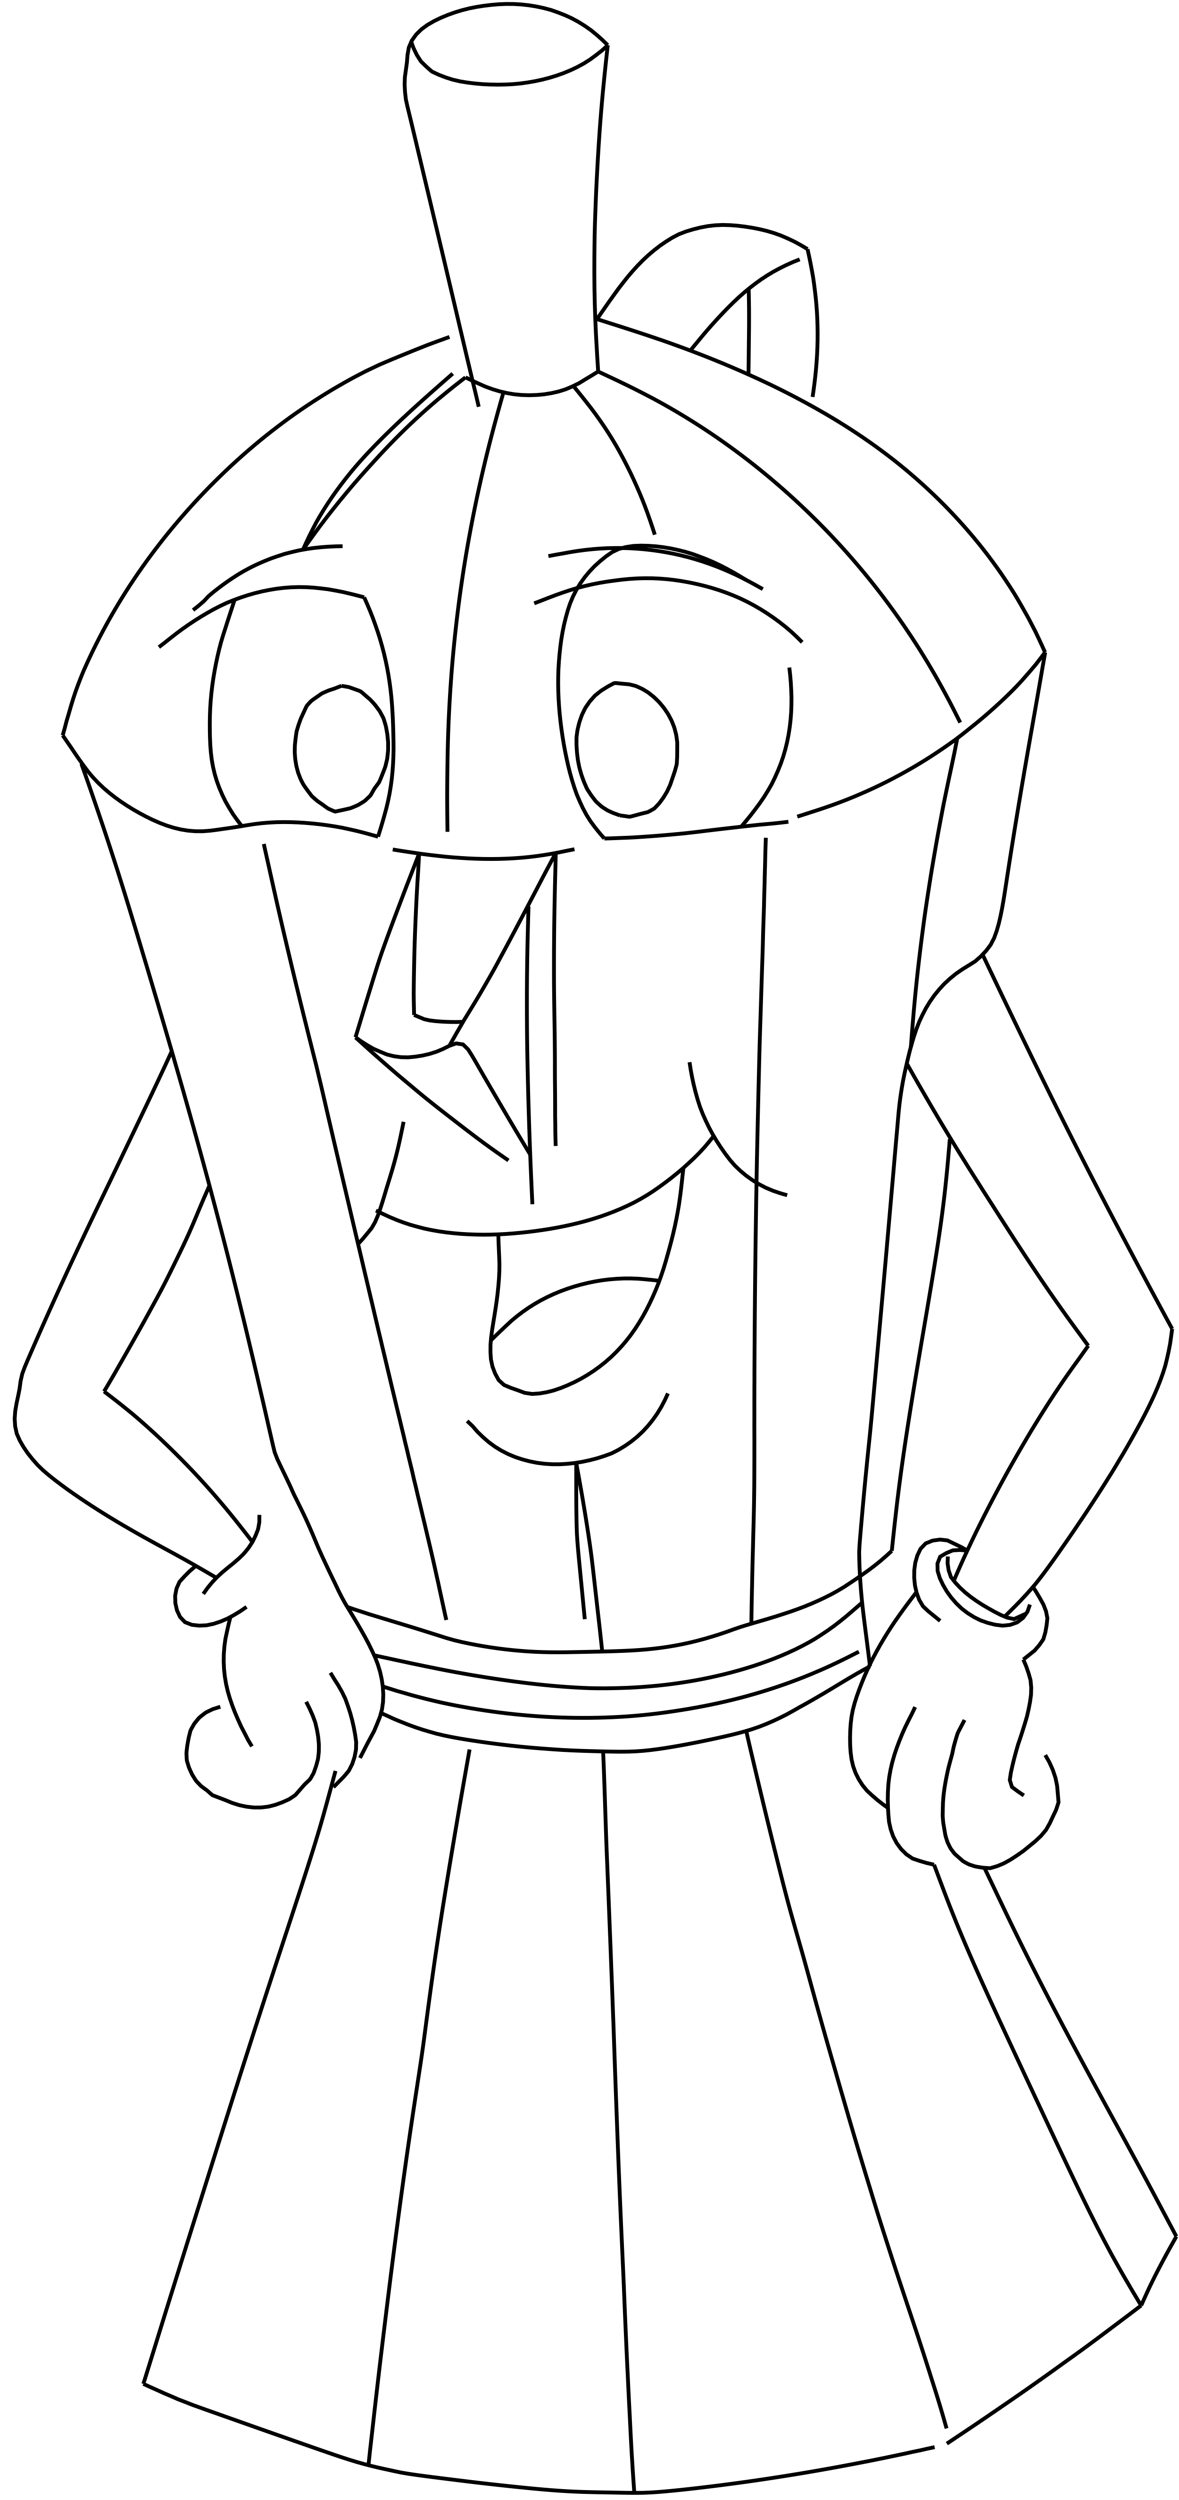<?xml version="1.0" encoding="utf-8" ?>
<svg baseProfile="full" height="653" version="1.1" viewBox="0,0,308,653" width="308" xmlns="http://www.w3.org/2000/svg" xmlns:ev="http://www.w3.org/2001/xml-events" xmlns:xlink="http://www.w3.org/1999/xlink">
	<path d="M 193.635 215.926 L 194.891 214.425 L 196.128 212.91 L 197.315 211.355 L 198.484 209.786 L 199.59 208.171 L 200.62 206.507 L 201.595 204.811 L 202.453 203.052 L 203.245 201.263 L 203.976 199.448 L 204.609 197.596 L 205.156 195.717 L 205.62 193.816 L 206.002 191.897 L 206.304 189.963 L 206.53 188.019 L 206.678 186.068 L 206.75 184.112 L 206.766 182.155 L 206.694 180.2 L 206.588 178.245 L 206.421 176.296 L 206.202 174.351" fill="none" stroke="black" stroke-width="1" />
	<path d="M 139.559 157.585 L 140.025 157.405 L 140.492 157.226 L 140.958 157.046 L 141.424 156.866 L 141.889 156.685 L 142.355 156.504 L 142.82 156.323 L 143.286 156.141 L 143.753 155.965 L 144.22 155.788 L 144.687 155.611 L 145.154 155.434 L 145.625 155.266 L 146.095 155.099 L 146.566 154.931 L 147.037 154.764 L 147.511 154.607 L 147.985 154.45 L 148.459 154.293 L 148.934 154.138 L 149.412 153.994 L 149.891 153.85 L 150.369 153.706 L 150.848 153.564 L 151.331 153.437 L 151.814 153.311 L 152.298 153.184 L 152.781 153.06 L 153.268 152.948 L 153.755 152.836 L 154.242 152.724 L 154.729 152.615 L 155.219 152.517 L 155.709 152.42 L 156.199 152.322 L 156.689 152.228 L 157.182 152.145 L 157.674 152.062 L 158.167 151.979 L 158.66 151.9 L 159.155 151.831 L 159.65 151.763 L 160.145 151.694 L 160.64 151.628 L 161.135 151.565 L 161.631 151.501 L 162.126 151.438 L 162.622 151.381 L 163.119 151.333 L 163.617 151.285 L 164.114 151.237 L 164.612 151.195 L 165.11 151.163 L 165.609 151.131 L 166.107 151.099 L 166.606 151.074 L 167.105 151.06 L 167.604 151.046 L 168.104 151.032 L 168.603 151.026 L 169.103 151.029 L 169.602 151.032 L 170.102 151.035 L 170.601 151.047 L 171.1 151.069 L 171.599 151.09 L 172.098 151.112 L 172.597 151.143 L 173.095 151.182 L 173.593 151.221 L 174.091 151.26 L 174.588 151.31 L 175.084 151.366 L 175.58 151.423 L 176.076 151.48 L 176.571 151.548 L 177.065 151.622 L 177.559 151.696 L 178.053 151.77 L 178.546 151.854 L 179.037 151.942 L 179.529 152.031 L 180.02 152.12 L 180.51 152.219 L 180.998 152.323 L 181.487 152.426 L 181.976 152.53 L 182.462 152.644 L 182.947 152.762 L 183.433 152.879 L 183.918 152.997 L 184.401 153.126 L 184.882 153.259 L 185.364 153.392 L 185.845 153.525 L 186.323 153.67 L 186.8 153.818 L 187.277 153.967 L 187.754 154.115 L 188.227 154.277 L 188.698 154.442 L 189.17 154.607 L 189.641 154.772 L 190.107 154.951 L 190.573 155.133 L 191.038 155.314 L 191.504 155.495 L 191.963 155.691 L 192.422 155.889 L 192.88 156.087 L 193.339 156.285 L 193.789 156.501 L 194.239 156.718 L 194.689 156.935 L 195.139 157.152 L 195.581 157.385 L 196.022 157.619 L 196.464 157.853 L 196.905 158.087 L 197.337 158.337 L 197.769 158.588 L 198.202 158.838 L 198.634 159.089 L 199.057 159.354 L 199.479 159.621 L 199.902 159.887 L 200.325 160.153 L 200.738 160.434 L 201.151 160.714 L 201.564 160.995 L 201.977 161.276 L 202.381 161.57 L 202.784 161.865 L 203.188 162.159 L 203.591 162.454 L 203.984 162.762 L 204.377 163.07 L 204.771 163.378 L 205.164 163.687 L 205.544 164.011 L 205.924 164.335 L 206.304 164.659 L 206.684 164.983 L 207.049 165.324 L 207.415 165.664 L 207.78 166.005 L 208.145 166.346 L 208.5 166.697 L 208.855 167.049 L 209.21 167.401 L 209.564 167.752" fill="none" stroke="black" stroke-width="1" />
	<path d="M 44.869 274.541 L 44.048 276.34 L 43.222 278.137 L 42.387 279.929 L 41.548 281.72 L 40.704 283.508 L 39.859 285.296 L 39.01 287.082 L 38.162 288.869 L 37.308 290.652 L 36.455 292.436 L 35.602 294.221 L 34.747 296.004 L 33.895 297.788 L 33.04 299.571 L 32.184 301.354 L 31.333 303.139 L 30.48 304.923 L 29.625 306.706 L 28.77 308.489 L 27.908 310.269 L 27.053 312.052 L 26.195 313.834 L 25.341 315.617 L 24.488 317.402 L 23.637 319.186 L 22.79 320.973 L 21.943 322.76 L 21.1 324.549 L 20.259 326.339 L 19.421 328.13 L 18.586 329.923 L 17.753 331.716 L 16.925 333.512 L 16.1 335.309 L 15.278 337.108 L 14.459 338.908 L 13.643 340.709 L 12.832 342.512 L 12.024 344.317 L 11.219 346.124 L 10.419 347.932 L 9.623 349.742 L 8.83 351.554 L 8.041 353.367 L 7.256 355.182 L 6.485 357.003 L 5.802 358.859 L 5.368 360.787 L 5.111 362.747 L 4.721 364.686 L 4.305 366.619 L 3.977 368.569 L 3.832 370.54 L 3.957 372.513 L 4.374 374.444 L 5.172 376.25 L 6.16 377.963 L 7.274 379.597 L 8.51 381.14 L 9.815 382.625 L 11.235 384.001 L 12.738 385.285 L 14.284 386.518 L 15.86 387.713 L 17.454 388.883 L 19.067 390.027 L 20.695 391.15 L 22.336 392.253 L 23.99 393.337 L 25.655 394.403 L 27.33 395.455 L 29.014 396.491 L 30.707 397.513 L 32.41 398.519 L 34.12 399.512 L 35.837 400.493 L 37.56 401.463 L 39.29 402.421 L 41.024 403.373 L 42.76 404.32 L 44.496 405.265 L 46.231 406.214 L 47.963 407.169 L 49.687 408.137 L 51.404 409.119 L 53.118 410.104 L 54.825 411.102 L 56.537 412.093" fill="none" stroke="black" stroke-width="1" />
	<path d="M 199.274 153.865 L 198.841 153.621 L 198.408 153.378 L 197.975 153.134 L 197.542 152.891 L 197.106 152.653 L 196.669 152.414 L 196.233 152.176 L 195.796 151.94 L 195.356 151.71 L 194.915 151.48 L 194.475 151.25 L 194.033 151.023 L 193.587 150.803 L 193.142 150.582 L 192.696 150.362 L 192.248 150.147 L 191.798 149.938 L 191.347 149.729 L 190.896 149.52 L 190.443 149.317 L 189.986 149.119 L 189.53 148.922 L 189.074 148.725 L 188.615 148.535 L 188.154 148.35 L 187.693 148.165 L 187.231 147.98 L 186.767 147.804 L 186.301 147.632 L 185.835 147.459 L 185.369 147.287 L 184.899 147.124 L 184.429 146.964 L 183.958 146.804 L 183.488 146.643 L 183.014 146.494 L 182.539 146.346 L 182.065 146.198 L 181.591 146.05 L 181.112 145.916 L 180.634 145.781 L 180.156 145.646 L 179.677 145.514 L 179.195 145.393 L 178.713 145.272 L 178.231 145.151 L 177.748 145.033 L 177.263 144.925 L 176.778 144.817 L 176.293 144.709 L 175.807 144.606 L 175.319 144.512 L 174.831 144.417 L 174.343 144.322 L 173.854 144.233 L 173.364 144.152 L 172.874 144.07 L 172.384 143.988 L 171.892 143.914 L 171.4 143.845 L 170.908 143.776 L 170.416 143.707 L 169.923 143.647 L 169.429 143.592 L 168.935 143.536 L 168.441 143.481 L 167.946 143.436 L 167.451 143.394 L 166.956 143.352 L 166.461 143.31 L 165.965 143.28 L 165.469 143.252 L 164.973 143.223 L 164.477 143.195 L 163.98 143.18 L 163.483 143.165 L 162.986 143.151 L 162.49 143.137 L 161.993 143.136 L 161.496 143.135 L 160.999 143.134 L 160.502 143.135 L 160.005 143.147 L 159.508 143.16 L 159.012 143.172 L 158.515 143.188 L 158.019 143.214 L 157.522 143.239 L 157.026 143.265 L 156.53 143.296 L 156.035 143.335 L 155.539 143.374 L 155.044 143.414 L 154.549 143.459 L 154.055 143.511 L 153.561 143.564 L 153.067 143.616 L 152.573 143.676 L 152.081 143.741 L 151.588 143.807 L 151.096 143.872 L 150.604 143.945 L 150.113 144.023 L 149.623 144.101 L 149.132 144.179 L 148.642 144.265 L 148.153 144.354 L 147.665 144.443 L 147.176 144.531 L 146.686 144.618 L 146.197 144.703 L 145.707 144.789 L 145.218 144.875 L 144.73 144.968 L 144.242 145.061 L 143.754 145.155 L 143.265 145.249" fill="none" stroke="black" stroke-width="1" />
	<path d="M 145.189 222.786 L 145.14 224.748 L 145.091 226.71 L 145.043 228.672 L 144.995 230.634 L 144.949 232.596 L 144.908 234.558 L 144.869 236.52 L 144.835 238.482 L 144.804 240.444 L 144.78 242.407 L 144.758 244.369 L 144.742 246.332 L 144.729 248.294 L 144.723 250.256 L 144.719 252.219 L 144.719 254.181 L 144.723 256.144 L 144.736 258.106 L 144.756 260.069 L 144.783 262.031 L 144.811 263.993 L 144.84 265.956 L 144.873 267.918 L 144.903 269.88 L 144.925 271.843 L 144.941 273.805 L 144.957 275.768 L 144.962 277.73 L 144.961 279.693 L 144.967 281.655 L 144.987 283.617 L 145.007 285.58 L 145.019 287.542 L 145.023 289.505 L 145.021 291.467 L 145.058 293.429 L 145.065 295.392 L 145.106 297.354 L 145.169 299.316" fill="none" stroke="black" stroke-width="1" />
	<path d="M 27.184 363.426 L 28.7 364.588 L 30.212 365.754 L 31.711 366.938 L 33.198 368.136 L 34.678 369.344 L 36.13 370.584 L 37.566 371.843 L 38.99 373.116 L 40.401 374.403 L 41.798 375.705 L 43.183 377.02 L 44.555 378.348 L 45.914 379.691 L 47.263 381.043 L 48.602 382.405 L 49.928 383.779 L 51.238 385.169 L 52.534 386.571 L 53.818 387.986 L 55.088 389.412 L 56.344 390.851 L 57.587 392.301 L 58.817 393.762 L 60.034 395.234 L 61.238 396.716 L 62.426 398.212 L 63.609 399.711 L 64.781 401.219 L 65.948 402.731" fill="none" stroke="black" stroke-width="1" />
	<path d="M 95.136 156.015 L 93.268 155.518 L 91.394 155.05 L 89.513 154.611 L 87.618 154.244 L 85.716 153.907 L 83.798 153.672 L 81.876 153.478 L 79.947 153.36 L 78.016 153.333 L 76.084 153.394 L 74.158 153.54 L 72.239 153.766 L 70.333 154.084 L 68.439 154.468 L 66.563 154.928 L 64.706 155.462 L 62.87 156.066 L 61.055 156.728 L 59.264 157.453 L 57.515 158.274 L 55.798 159.159 L 54.112 160.104 L 52.452 161.094 L 50.817 162.124 L 49.208 163.193 L 47.627 164.305 L 46.076 165.457 L 44.553 166.646 L 43.038 167.845 L 41.511 169.03" fill="none" stroke="black" stroke-width="1" />
	<path d="M 67.76 395.658 L 67.758 396.152 L 67.756 396.647 L 67.754 397.141 L 67.735 397.634 L 67.65 398.122 L 67.565 398.609 L 67.481 399.096 L 67.356 399.572 L 67.174 400.032 L 66.993 400.492 L 66.812 400.952 L 66.608 401.402 L 66.388 401.845 L 66.168 402.288 L 65.948 402.731 L 65.684 403.148 L 65.411 403.56 L 65.137 403.972 L 64.86 404.382 L 64.548 404.765 L 64.235 405.148 L 63.923 405.531 L 63.592 405.898 L 63.238 406.243 L 62.884 406.589 L 62.53 406.934 L 62.163 407.265 L 61.788 407.588 L 61.413 407.91 L 61.039 408.232 L 60.656 408.546 L 60.271 408.857 L 59.887 409.168 L 59.503 409.479 L 59.123 409.795 L 58.743 410.111 L 58.363 410.428 L 57.985 410.747 L 57.621 411.082 L 57.256 411.416 L 56.892 411.75 L 56.537 412.093 L 56.197 412.453 L 55.858 412.813 L 55.519 413.173 L 55.196 413.547 L 54.883 413.93 L 54.569 414.312 L 54.256 414.694 L 53.964 415.093 L 53.677 415.497 L 53.391 415.9 L 53.104 416.303" fill="none" stroke="black" stroke-width="1" />
	<path d="M 50.437 159.351 L 50.827 159.042 L 51.216 158.734 L 51.605 158.426 L 51.99 158.113 L 52.365 157.788 L 52.74 157.462 L 53.115 157.137 L 53.471 156.792 L 53.809 156.429 L 54.147 156.065 L 54.485 155.702 L 54.863 155.38 L 55.245 155.064 L 55.628 154.747 L 56.011 154.432 L 56.403 154.127 L 56.795 153.823 L 57.187 153.518 L 57.581 153.216 L 57.982 152.924 L 58.383 152.631 L 58.784 152.339 L 59.188 152.05 L 59.597 151.769 L 60.007 151.488 L 60.416 151.207 L 60.829 150.932 L 61.247 150.664 L 61.664 150.395 L 62.082 150.126 L 62.506 149.869 L 62.934 149.617 L 63.362 149.365 L 63.789 149.114 L 64.226 148.877 L 64.664 148.643 L 65.102 148.41 L 65.54 148.176 L 65.987 147.96 L 66.434 147.744 L 66.88 147.527 L 67.328 147.314 L 67.783 147.115 L 68.238 146.917 L 68.693 146.718 L 69.15 146.524 L 69.611 146.34 L 70.072 146.155 L 70.533 145.971 L 70.998 145.796 L 71.467 145.634 L 71.936 145.471 L 72.405 145.309 L 72.876 145.152 L 73.348 144.999 L 73.82 144.846 L 74.292 144.693 L 74.772 144.564 L 75.253 144.441 L 75.734 144.318 L 76.215 144.196 L 76.698 144.083 L 77.182 143.971 L 77.665 143.859 L 78.149 143.749 L 78.638 143.661 L 79.126 143.572 L 79.615 143.484 L 80.104 143.399 L 80.595 143.328 L 81.086 143.256 L 81.578 143.184 L 82.07 143.12 L 82.563 143.065 L 83.057 143.011 L 83.55 142.957 L 84.044 142.912 L 84.539 142.874 L 85.034 142.836 L 85.529 142.799 L 86.025 142.771 L 86.521 142.748 L 87.017 142.724 L 87.512 142.701 L 88.009 142.689 L 88.505 142.68 L 89.498 142.662" fill="none" stroke="black" stroke-width="1" />
	<path d="M 157.873 219.006 L 159.804 218.952 L 161.735 218.877 L 163.665 218.806 L 165.595 218.713 L 167.523 218.591 L 169.451 218.46 L 171.377 218.315 L 173.303 218.16 L 175.228 217.994 L 177.152 217.817 L 179.075 217.627 L 180.994 217.409 L 182.913 217.183 L 184.831 216.951 L 186.75 216.719 L 188.668 216.493 L 190.588 216.273 L 192.508 216.054 L 194.427 215.836 L 196.348 215.624 L 198.269 215.418 L 200.193 215.244 L 202.117 215.067 L 204.038 214.859 L 205.957 214.637" fill="none" stroke="black" stroke-width="1" />
	<path d="M 51.021 409.104 L 49.554 410.358 L 48.2 411.713 L 46.904 413.131 L 46.118 414.889 L 45.753 416.78 L 45.807 418.706 L 46.229 420.585 L 47.037 422.326 L 48.344 423.693 L 50.135 424.379 L 52.05 424.592 L 53.975 424.498 L 55.863 424.099 L 57.694 423.486 L 59.469 422.727 L 61.163 421.798 L 62.813 420.795 L 64.402 419.697" fill="none" stroke="black" stroke-width="1" />
	<path d="M 194.915 151.48 L 193.241 150.472 L 191.555 149.486 L 189.843 148.543 L 188.106 147.649 L 186.337 146.819 L 184.543 146.046 L 182.718 145.347 L 180.881 144.682 L 179.01 144.119 L 177.116 143.642 L 175.204 143.238 L 173.276 142.921 L 171.337 142.687 L 169.388 142.557 L 167.434 142.511 L 165.483 142.588 L 163.552 142.876 L 161.666 143.381 L 159.901 144.209 L 158.302 145.326 L 156.785 146.556 L 155.335 147.865 L 153.987 149.278 L 152.739 150.781 L 151.602 152.369 L 150.584 154.036 L 149.696 155.775 L 148.946 157.578 L 148.327 159.43 L 147.802 161.312 L 147.338 163.21 L 146.951 165.124 L 146.629 167.052 L 146.371 168.988 L 146.165 170.931 L 146 172.878 L 145.885 174.828 L 145.824 176.781 L 145.814 178.734 L 145.85 180.688 L 145.932 182.64 L 146.055 184.59 L 146.221 186.536 L 146.426 188.479 L 146.671 190.418 L 146.951 192.351 L 147.268 194.279 L 147.621 196.201 L 148.014 198.115 L 148.44 200.021 L 148.912 201.917 L 149.444 203.797 L 150.033 205.66 L 150.676 207.505 L 151.443 209.301 L 152.264 211.071 L 153.185 212.788 L 154.22 214.438 L 155.371 216.009 L 156.593 217.53 L 157.873 219.006" fill="none" stroke="black" stroke-width="1" />
	<path d="M 247.61 406.529 L 247.551 408.362 L 247.831 410.173 L 248.422 411.909 L 249.551 413.348 L 250.806 414.685 L 252.154 415.927 L 253.583 417.076 L 255.077 418.138 L 256.615 419.135 L 258.194 420.067 L 259.795 420.96 L 261.428 421.794 L 263.12 422.5 L 264.912 422.874 L 266.541 422.133 L 268.178 421.389" fill="none" stroke="black" stroke-width="1" />
	<path d="M 269.715 414.249 L 270.721 415.828 L 271.674 417.44 L 272.581 419.077 L 273.256 420.823 L 273.616 422.659 L 273.411 424.518 L 273.082 426.361 L 272.554 428.157 L 271.487 429.695 L 270.26 431.109 L 268.798 432.275 L 267.335 433.441" fill="none" stroke="black" stroke-width="1" />
	<path d="M 145.189 222.786 L 144.285 224.469 L 143.386 226.153 L 142.492 227.842 L 141.603 229.532 L 140.72 231.226 L 139.834 232.918 L 138.949 234.611 L 138.062 236.302 L 137.175 237.994 L 136.285 239.684 L 135.392 241.372 L 134.499 243.061 L 133.605 244.749 L 132.706 246.434 L 131.801 248.116 L 130.895 249.797 L 129.993 251.481 L 129.079 253.158 L 128.143 254.823 L 127.195 256.481 L 126.239 258.135 L 125.274 259.783 L 124.295 261.423 L 123.304 263.056 L 122.305 264.683 L 121.308 266.313 L 120.347 267.964 L 119.389 269.616 L 118.447 271.277 L 117.508 272.941" fill="none" stroke="black" stroke-width="1" />
	<path d="M 131.598 102.185 L 131.061 104.085 L 130.526 105.986 L 129.999 107.889 L 129.479 109.793 L 128.966 111.7 L 128.464 113.609 L 127.967 115.52 L 127.484 117.435 L 127.012 119.352 L 126.552 121.272 L 126.101 123.194 L 125.659 125.118 L 125.228 127.045 L 124.807 128.974 L 124.397 130.905 L 123.997 132.839 L 123.607 134.774 L 123.229 136.712 L 122.86 138.652 L 122.503 140.594 L 122.156 142.537 L 121.82 144.483 L 121.495 146.43 L 121.182 148.38 L 120.88 150.331 L 120.589 152.284 L 120.309 154.238 L 120.04 156.194 L 119.782 158.152 L 119.536 160.111 L 119.3 162.071 L 119.076 164.032 L 118.862 165.995 L 118.659 167.959 L 118.466 169.924 L 118.284 171.89 L 118.115 173.857 L 117.957 175.825 L 117.81 177.794 L 117.674 179.764 L 117.55 181.734 L 117.434 183.706 L 117.33 185.677 L 117.235 187.649 L 117.152 189.622 L 117.08 191.595 L 117.019 193.568 L 116.968 195.542 L 116.928 197.516 L 116.895 199.49 L 116.867 201.465 L 116.845 203.439 L 116.829 205.413 L 116.821 207.388 L 116.823 209.362 L 116.835 211.336 L 116.852 213.311 L 116.874 215.285 L 116.902 217.259" fill="none" stroke="black" stroke-width="1" />
	<path d="M 68.915 220.428 L 69.022 220.916 L 69.129 221.404 L 69.236 221.891 L 69.344 222.379 L 69.452 222.866 L 69.56 223.354 L 69.669 223.841 L 69.777 224.329 L 69.887 224.816 L 69.998 225.303 L 70.108 225.79 L 70.218 226.277 L 70.326 226.764 L 70.433 227.252 L 70.541 227.74 L 70.648 228.227 L 70.757 228.715 L 70.866 229.202 L 70.974 229.689 L 71.083 230.177 L 71.191 230.664 L 71.3 231.151 L 71.408 231.639 L 71.517 232.126 L 71.626 232.613 L 71.736 233.101 L 71.845 233.588 L 71.955 234.075 L 72.065 234.562 L 72.175 235.049 L 72.285 235.536 L 72.395 236.023 L 72.505 236.51 L 72.615 236.997 L 72.726 237.484 L 72.836 237.971 L 72.949 238.458 L 73.062 238.944 L 73.174 239.43 L 73.286 239.917 L 73.398 240.404 L 73.509 240.89 L 73.621 241.377 L 73.733 241.864 L 73.846 242.35 L 73.959 242.837 L 74.072 243.323 L 74.185 243.809 L 74.301 244.295 L 74.416 244.781 L 74.531 245.267 L 74.646 245.753 L 74.759 246.239 L 74.873 246.725 L 74.987 247.211 L 75.102 247.697 L 75.217 248.183 L 75.333 248.669 L 75.449 249.154 L 75.564 249.64 L 75.679 250.126 L 75.794 250.612 L 75.909 251.098 L 76.024 251.584 L 76.14 252.07 L 76.256 252.555 L 76.373 253.041 L 76.489 253.526 L 76.607 254.012 L 76.724 254.497 L 76.841 254.982 L 76.958 255.468 L 77.076 255.953 L 77.193 256.439 L 77.31 256.924 L 77.428 257.409 L 77.547 257.894 L 77.665 258.379 L 77.783 258.864 L 77.901 259.35 L 78.019 259.835 L 78.136 260.32 L 78.254 260.805 L 78.373 261.29 L 78.492 261.775 L 78.612 262.26 L 78.732 262.745 L 78.852 263.229 L 78.971 263.714 L 79.09 264.199 L 79.209 264.684 L 79.329 265.169 L 79.45 265.653 L 79.57 266.138 L 79.691 266.623 L 79.812 267.107 L 79.933 267.591 L 80.055 268.076 L 80.176 268.56 L 80.296 269.045 L 80.415 269.53 L 80.534 270.014 L 80.654 270.499 L 80.776 270.983 L 80.899 271.467 L 81.023 271.951 L 81.146 272.435 L 81.267 272.92 L 81.387 273.404 L 81.508 273.889 L 81.629 274.373 L 81.751 274.857 L 81.874 275.341 L 81.996 275.825 L 82.119 276.309 L 82.242 276.793 L 82.364 277.277 L 82.487 277.761 L 82.609 278.246 L 82.726 278.731 L 82.841 279.217 L 82.957 279.703 L 83.072 280.189 L 83.188 280.674 L 83.304 281.16 L 83.42 281.646 L 83.536 282.131 L 83.652 282.617 L 83.769 283.102 L 83.885 283.588 L 84.001 284.074 L 84.114 284.56 L 84.226 285.047 L 84.338 285.533 L 84.45 286.02 L 84.563 286.506 L 84.677 286.992 L 84.79 287.479 L 84.903 287.965 L 85.014 288.452 L 85.125 288.939 L 85.236 289.426 L 85.347 289.912 L 85.459 290.399 L 85.572 290.885 L 85.684 291.372 L 85.797 291.858 L 85.911 292.345 L 86.025 292.831 L 86.139 293.317 L 86.253 293.803 L 86.365 294.29 L 86.477 294.776 L 86.589 295.263 L 86.701 295.749 L 86.814 296.236 L 86.927 296.722 L 87.04 297.209 L 87.153 297.695 L 87.266 298.181 L 87.38 298.667 L 87.494 299.154 L 87.607 299.64 L 87.722 300.126 L 87.836 300.612 L 87.951 301.098 L 88.065 301.584 L 88.179 302.07 L 88.292 302.556 L 88.406 303.043 L 88.519 303.529 L 88.633 304.015 L 88.747 304.501 L 88.861 304.988 L 88.974 305.474 L 89.088 305.96 L 89.202 306.446 L 89.316 306.932 L 89.43 307.418 L 89.544 307.905 L 89.658 308.391 L 89.771 308.877 L 89.886 309.363 L 90 309.849 L 90.115 310.335 L 90.23 310.821 L 90.345 311.307 L 90.458 311.793 L 90.572 312.279 L 90.685 312.766 L 90.8 313.252 L 90.914 313.738 L 91.029 314.224 L 91.144 314.71 L 91.258 315.196 L 91.372 315.682 L 91.486 316.168 L 91.6 316.654 L 91.714 317.14 L 91.828 317.626 L 91.942 318.113 L 92.056 318.599 L 92.17 319.085 L 92.284 319.571 L 92.399 320.057 L 92.513 320.543 L 92.627 321.029 L 92.741 321.515 L 92.855 322.002 L 92.968 322.488 L 93.083 322.974 L 93.198 323.46 L 93.314 323.945 L 93.429 324.431 L 93.544 324.917 L 93.658 325.403 L 93.773 325.889 L 93.888 326.375 L 94.002 326.861 L 94.117 327.347 L 94.231 327.833 L 94.346 328.319 L 94.46 328.805 L 94.574 329.291 L 94.689 329.777 L 94.803 330.263 L 94.917 330.75 L 95.031 331.236 L 95.145 331.722 L 95.258 332.208 L 95.373 332.694 L 95.488 333.18 L 95.602 333.666 L 95.717 334.152 L 95.832 334.638 L 95.948 335.124 L 96.063 335.61 L 96.178 336.096 L 96.293 336.582 L 96.407 337.068 L 96.521 337.554 L 96.636 338.04 L 96.751 338.525 L 96.867 339.011 L 96.983 339.497 L 97.099 339.983 L 97.213 340.469 L 97.327 340.955 L 97.441 341.441 L 97.554 341.927 L 97.669 342.413 L 97.783 342.899 L 97.898 343.385 L 98.013 343.871 L 98.128 344.357 L 98.243 344.843 L 98.358 345.329 L 98.473 345.815 L 98.587 346.301 L 98.701 346.787 L 98.816 347.273 L 98.93 347.759 L 99.047 348.245 L 99.164 348.73 L 99.282 349.215 L 99.399 349.701 L 99.512 350.187 L 99.625 350.673 L 99.738 351.16 L 99.852 351.646 L 99.969 352.131 L 100.086 352.617 L 100.203 353.102 L 100.32 353.588 L 100.435 354.073 L 100.551 354.559 L 100.666 355.045 L 100.781 355.531 L 100.896 356.017 L 101.011 356.503 L 101.126 356.989 L 101.24 357.475 L 101.357 357.96 L 101.474 358.446 L 101.59 358.931 L 101.707 359.417 L 101.821 359.903 L 101.935 360.389 L 102.049 360.875 L 102.164 361.361 L 102.28 361.847 L 102.397 362.332 L 102.514 362.818 L 102.631 363.303 L 102.747 363.789 L 102.863 364.274 L 102.98 364.76 L 103.096 365.246 L 103.211 365.731 L 103.326 366.217 L 103.442 366.703 L 103.558 367.189 L 103.676 367.674 L 103.793 368.159 L 103.911 368.644 L 104.029 369.13 L 104.147 369.615 L 104.265 370.1 L 104.382 370.585 L 104.5 371.071 L 104.615 371.556 L 104.731 372.042 L 104.847 372.528 L 104.964 373.013 L 105.083 373.498 L 105.202 373.983 L 105.321 374.468 L 105.437 374.954 L 105.549 375.44 L 105.661 375.927 L 105.773 376.414 L 105.888 376.9 L 106.007 377.384 L 106.126 377.869 L 106.246 378.354 L 106.363 378.84 L 106.476 379.326 L 106.589 379.812 L 106.702 380.299 L 106.818 380.784 L 106.936 381.269 L 107.054 381.755 L 107.173 382.24 L 107.291 382.725 L 107.409 383.21 L 107.527 383.695 L 107.645 384.18 L 107.759 384.666 L 107.868 385.154 L 107.978 385.641 L 108.087 386.128 L 108.201 386.614 L 108.321 387.099 L 108.44 387.584 L 108.56 388.069 L 108.676 388.554 L 108.788 389.041 L 108.9 389.528 L 109.012 390.014 L 109.127 390.5 L 109.247 390.985 L 109.366 391.47 L 109.485 391.954 L 109.602 392.44 L 109.718 392.926 L 109.834 393.411 L 109.949 393.897 L 110.064 394.383 L 110.178 394.869 L 110.293 395.355 L 110.407 395.841 L 110.523 396.327 L 110.64 396.812 L 110.757 397.298 L 110.874 397.783 L 110.989 398.269 L 111.103 398.755 L 111.217 399.241 L 111.332 399.727 L 111.447 400.213 L 111.562 400.699 L 111.677 401.185 L 111.792 401.671 L 111.908 402.157 L 112.023 402.642 L 112.139 403.128 L 112.255 403.614 L 112.368 404.1 L 112.481 404.587 L 112.594 405.073 L 112.707 405.559 L 112.82 406.046 L 112.933 406.532 L 113.045 407.019 L 113.158 407.505 L 113.268 407.992 L 113.377 408.479 L 113.486 408.967 L 113.595 409.454 L 113.703 409.942 L 113.809 410.429 L 113.916 410.917 L 114.023 411.405 L 114.132 411.892 L 114.242 412.379 L 114.352 412.866 L 114.462 413.353 L 114.567 413.842 L 114.671 414.33 L 114.774 414.818 L 114.878 415.307 L 114.984 415.795 L 115.091 416.282 L 115.198 416.77 L 115.305 417.258 L 115.412 417.746 L 115.518 418.234 L 115.624 418.722 L 115.731 419.209 L 115.836 419.698 L 115.941 420.186 L 116.046 420.674 L 116.152 421.162 L 116.261 421.649 L 116.371 422.136 L 116.591 423.11" fill="none" stroke="black" stroke-width="1" />
	<path d="M 138.067 236.721 L 138.009 238.716 L 137.952 240.711 L 137.899 242.706 L 137.849 244.702 L 137.802 246.697 L 137.765 248.692 L 137.73 250.688 L 137.704 252.684 L 137.68 254.679 L 137.664 256.675 L 137.652 258.671 L 137.647 260.667 L 137.646 262.663 L 137.65 264.659 L 137.659 266.655 L 137.672 268.65 L 137.69 270.646 L 137.715 272.642 L 137.747 274.637 L 137.784 276.633 L 137.824 278.628 L 137.867 280.624 L 137.914 282.619 L 137.963 284.614 L 138.016 286.61 L 138.072 288.605 L 138.131 290.6 L 138.194 292.595 L 138.258 294.589 L 138.327 296.584 L 138.398 298.579 L 138.473 300.573 L 138.551 302.567 L 138.631 304.562 L 138.715 306.556 L 138.802 308.55 L 138.892 310.544 L 138.985 312.537 L 139.08 314.531" fill="none" stroke="black" stroke-width="1" />
	<path d="M 109.494 222.929 L 109.387 224.845 L 109.283 226.76 L 109.163 228.675 L 109.043 230.59 L 108.934 232.505 L 108.832 234.421 L 108.737 236.337 L 108.648 238.253 L 108.563 240.169 L 108.483 242.086 L 108.409 244.003 L 108.342 245.92 L 108.284 247.838 L 108.236 249.755 L 108.194 251.673 L 108.155 253.591 L 108.122 255.509 L 108.095 257.428 L 108.076 259.346 L 108.094 261.264 L 108.133 263.182 L 108.181 265.099" fill="none" stroke="black" stroke-width="1" />
	<path d="M 109.494 222.929 L 108.842 224.623 L 108.189 226.317 L 107.532 228.009 L 106.873 229.7 L 106.22 231.393 L 105.572 233.088 L 104.927 234.785 L 104.284 236.482 L 103.641 238.179 L 103.001 239.878 L 102.365 241.577 L 101.734 243.279 L 101.109 244.983 L 100.489 246.689 L 99.878 248.398 L 99.284 250.113 L 98.72 251.838 L 98.175 253.569 L 97.636 255.302 L 97.102 257.036 L 96.567 258.771 L 96.034 260.506 L 95.503 262.241 L 94.976 263.978 L 94.45 265.715 L 93.925 267.452 L 93.398 269.189 L 92.871 270.926" fill="none" stroke="black" stroke-width="1" />
	<path d="M 95.136 156.015 L 95.922 157.79 L 96.678 159.579 L 97.389 161.386 L 98.051 163.211 L 98.687 165.046 L 99.273 166.897 L 99.809 168.763 L 100.301 170.641 L 100.742 172.532 L 101.137 174.434 L 101.481 176.345 L 101.78 178.263 L 102.034 180.188 L 102.243 182.118 L 102.405 184.053 L 102.533 185.991 L 102.633 187.93 L 102.705 189.87 L 102.756 191.812 L 102.799 193.753 L 102.811 195.694 L 102.768 197.636 L 102.679 199.575 L 102.538 201.512 L 102.345 203.444 L 102.087 205.368 L 101.768 207.283 L 101.382 209.186 L 100.937 211.076 L 100.426 212.949 L 99.897 214.817 L 99.336 216.676 L 98.757 218.529" fill="none" stroke="black" stroke-width="1" />
	<path d="M 61.297 156.631 L 60.697 158.472 L 60.092 160.311 L 59.491 162.151 L 58.905 163.996 L 58.309 165.838 L 57.754 167.692 L 57.261 169.564 L 56.82 171.449 L 56.419 173.343 L 56.055 175.244 L 55.733 177.153 L 55.457 179.069 L 55.229 180.991 L 55.049 182.918 L 54.92 184.85 L 54.841 186.784 L 54.807 188.719 L 54.812 190.655 L 54.851 192.591 L 54.931 194.525 L 55.077 196.455 L 55.308 198.377 L 55.645 200.283 L 56.089 202.167 L 56.646 204.02 L 57.312 205.837 L 58.075 207.616 L 58.92 209.357 L 59.88 211.037 L 60.894 212.681 L 62.016 214.251 L 63.192 215.786" fill="none" stroke="black" stroke-width="1" />
	<path d="M 16.38 192.064 L 17.477 193.654 L 18.575 195.242 L 19.649 196.847 L 20.743 198.438 L 21.876 200.002 L 23.031 201.55 L 24.278 203.023 L 25.604 204.428 L 27.001 205.76 L 28.463 207.02 L 29.982 208.213 L 31.548 209.342 L 33.154 210.414 L 34.797 211.428 L 36.472 212.389 L 38.178 213.293 L 39.913 214.141 L 41.681 214.917 L 43.485 215.603 L 45.326 216.182 L 47.202 216.635 L 49.107 216.947 L 51.03 217.106 L 52.959 217.109 L 54.883 216.965 L 56.798 216.718 L 58.71 216.441 L 60.621 216.17 L 62.53 215.876 L 64.433 215.548 L 66.341 215.251 L 68.258 215.019 L 70.181 214.853 L 72.109 214.749 L 74.04 214.713 L 75.97 214.736 L 77.9 214.809 L 79.827 214.93 L 81.751 215.096 L 83.671 215.305 L 85.585 215.556 L 87.494 215.85 L 89.395 216.188 L 91.282 216.596 L 93.165 217.022 L 95.037 217.495 L 96.9 218.002 L 98.757 218.529" fill="none" stroke="black" stroke-width="1" />
	<path d="M 89.203 179.129 L 88.74 179.31 L 88.277 179.492 L 87.814 179.673 L 87.349 179.849 L 86.876 180.004 L 86.403 180.159 L 85.931 180.314 L 85.469 180.498 L 85.015 180.7 L 84.56 180.902 L 84.106 181.105 L 83.697 181.389 L 83.289 181.673 L 82.881 181.957 L 82.473 182.241 L 82.064 182.525 L 81.656 182.809 L 81.267 183.116 L 80.929 183.48 L 80.59 183.845 L 80.252 184.209 L 79.995 184.629 L 79.786 185.08 L 79.577 185.531 L 79.368 185.983 L 79.159 186.434 L 78.951 186.886 L 78.742 187.337 L 78.544 187.793 L 78.375 188.261 L 78.206 188.729 L 78.036 189.197 L 77.885 189.67 L 77.743 190.147 L 77.602 190.624 L 77.467 191.102 L 77.398 191.595 L 77.329 192.087 L 77.261 192.58 L 77.199 193.073 L 77.146 193.568 L 77.094 194.063 L 77.041 194.557 L 77.021 195.054 L 77.01 195.551 L 76.999 196.049 L 76.994 196.546 L 77.031 197.042 L 77.068 197.538 L 77.105 198.034 L 77.163 198.527 L 77.244 199.018 L 77.326 199.509 L 77.407 200 L 77.526 200.482 L 77.654 200.963 L 77.782 201.444 L 77.918 201.922 L 78.099 202.385 L 78.28 202.848 L 78.461 203.312 L 78.663 203.765 L 78.89 204.208 L 79.118 204.65 L 79.364 205.081 L 79.652 205.487 L 79.939 205.893 L 80.227 206.299 L 80.522 206.699 L 80.823 207.095 L 81.124 207.491 L 81.426 207.887 L 81.785 208.229 L 82.158 208.557 L 82.532 208.886 L 82.914 209.203 L 83.322 209.488 L 83.73 209.772 L 84.138 210.056 L 84.542 210.347 L 84.944 210.64 L 85.346 210.932 L 85.758 211.209 L 86.212 211.411 L 86.667 211.613 L 87.122 211.815 L 87.581 211.968 L 88.068 211.865 L 88.554 211.761 L 89.041 211.658 L 89.527 211.554 L 90.013 211.445 L 90.498 211.334 L 90.983 211.224 L 91.468 211.114 L 91.933 210.942 L 92.393 210.751 L 92.852 210.561 L 93.312 210.37 L 93.752 210.142 L 94.175 209.881 L 94.599 209.621 L 95.023 209.36 L 95.421 209.067 L 95.782 208.725 L 96.143 208.382 L 96.504 208.04 L 96.841 207.679 L 97.086 207.246 L 97.331 206.813 L 97.576 206.38 L 97.827 205.951 L 98.122 205.551 L 98.417 205.151 L 98.713 204.751 L 99.008 204.35 L 99.221 203.904 L 99.408 203.443 L 99.596 202.982 L 99.783 202.521 L 99.967 202.059 L 100.147 201.596 L 100.326 201.132 L 100.506 200.668 L 100.67 200.199 L 100.787 199.716 L 100.904 199.232 L 101.021 198.749 L 101.138 198.265 L 101.199 197.772 L 101.252 197.277 L 101.304 196.783 L 101.357 196.288 L 101.384 195.792 L 101.386 195.295 L 101.388 194.797 L 101.389 194.3 L 101.383 193.803 L 101.335 193.308 L 101.287 192.813 L 101.239 192.318 L 101.191 191.822 L 101.108 191.332 L 101.019 190.843 L 100.93 190.353 L 100.84 189.864 L 100.722 189.382 L 100.579 188.905 L 100.436 188.429 L 100.293 187.952 L 100.123 187.487 L 99.888 187.049 L 99.654 186.61 L 99.419 186.171 L 99.183 185.734 L 98.887 185.334 L 98.592 184.934 L 98.296 184.534 L 98 184.134 L 97.67 183.763 L 97.334 183.396 L 96.998 183.029 L 96.649 182.675 L 96.274 182.349 L 95.898 182.023 L 95.523 181.697 L 95.147 181.37 L 94.771 181.044 L 94.396 180.718 L 93.975 180.47 L 93.506 180.302 L 93.038 180.135 L 92.569 179.968 L 92.101 179.801 L 91.632 179.635 L 91.163 179.469 L 90.675 179.378 L 90.184 179.295 L 89.694 179.212 L 89.203 179.129" fill="none" stroke="black" stroke-width="1" />
	<path d="M 161.919 212.966 L 162.412 213.034 L 162.906 213.101 L 163.399 213.169 L 163.892 213.241 L 164.384 213.32 L 164.868 213.245 L 165.349 213.115 L 165.83 212.985 L 166.311 212.856 L 166.792 212.726 L 167.273 212.597 L 167.756 212.472 L 168.239 212.352 L 168.723 212.233 L 169.206 212.113 L 169.651 211.895 L 170.085 211.651 L 170.52 211.407 L 170.945 211.152 L 171.289 210.791 L 171.632 210.43 L 171.975 210.069 L 172.302 209.694 L 172.598 209.293 L 172.894 208.892 L 173.19 208.492 L 173.463 208.076 L 173.72 207.649 L 173.976 207.222 L 174.233 206.795 L 174.451 206.347 L 174.661 205.895 L 174.87 205.443 L 175.078 204.99 L 175.239 204.519 L 175.4 204.048 L 175.561 203.576 L 175.722 203.105 L 175.883 202.633 L 176.044 202.162 L 176.205 201.69 L 176.353 201.215 L 176.484 200.734 L 176.616 200.254 L 176.747 199.773 L 176.815 199.282 L 176.841 198.785 L 176.867 198.287 L 176.893 197.79 L 176.904 197.292 L 176.909 196.794 L 176.915 196.296 L 176.921 195.797 L 176.921 195.299 L 176.921 194.801 L 176.921 194.303 L 176.912 193.805 L 176.844 193.312 L 176.777 192.818 L 176.709 192.325 L 176.627 191.834 L 176.503 191.351 L 176.379 190.869 L 176.256 190.386 L 176.111 189.91 L 175.93 189.446 L 175.748 188.982 L 175.567 188.518 L 175.362 188.065 L 175.13 187.624 L 174.897 187.184 L 174.665 186.743 L 174.408 186.317 L 174.13 185.904 L 173.851 185.49 L 173.573 185.077 L 173.27 184.682 L 172.952 184.299 L 172.634 183.916 L 172.316 183.532 L 171.972 183.173 L 171.616 182.824 L 171.26 182.476 L 170.904 182.127 L 170.521 181.809 L 170.13 181.5 L 169.739 181.192 L 169.348 180.883 L 168.924 180.621 L 168.499 180.361 L 168.074 180.101 L 167.638 179.863 L 167.184 179.658 L 166.73 179.452 L 166.276 179.247 L 165.806 179.088 L 165.322 178.971 L 164.838 178.853 L 164.354 178.736 L 163.859 178.685 L 163.362 178.643 L 162.866 178.601 L 162.37 178.556 L 161.874 178.503 L 161.379 178.45 L 160.884 178.398 L 160.407 178.44 L 159.968 178.676 L 159.529 178.911 L 159.09 179.147 L 158.655 179.389 L 158.232 179.653 L 157.81 179.917 L 157.387 180.181 L 156.969 180.45 L 156.579 180.761 L 156.19 181.072 L 155.801 181.383 L 155.413 181.696 L 155.083 182.069 L 154.754 182.442 L 154.424 182.816 L 154.094 183.189 L 153.807 183.596 L 153.525 184.007 L 153.242 184.417 L 152.96 184.827 L 152.729 185.268 L 152.51 185.715 L 152.292 186.163 L 152.074 186.611 L 151.894 187.075 L 151.73 187.545 L 151.567 188.016 L 151.403 188.487 L 151.268 188.965 L 151.15 189.45 L 151.032 189.934 L 150.914 190.418 L 150.823 190.907 L 150.757 191.401 L 150.691 191.894 L 150.625 192.388 L 150.599 192.885 L 150.6 193.383 L 150.601 193.881 L 150.602 194.379 L 150.623 194.877 L 150.654 195.374 L 150.685 195.871 L 150.716 196.368 L 150.764 196.864 L 150.825 197.358 L 150.886 197.853 L 150.946 198.347 L 151.026 198.839 L 151.122 199.328 L 151.219 199.816 L 151.316 200.305 L 151.434 200.789 L 151.572 201.267 L 151.71 201.746 L 151.849 202.224 L 152.005 202.697 L 152.175 203.165 L 152.345 203.634 L 152.515 204.102 L 152.704 204.563 L 152.904 205.019 L 153.104 205.475 L 153.304 205.932 L 153.553 206.361 L 153.827 206.777 L 154.102 207.193 L 154.376 207.608 L 154.669 208.011 L 154.971 208.408 L 155.272 208.804 L 155.574 209.201 L 155.921 209.556 L 156.29 209.89 L 156.66 210.224 L 157.03 210.557 L 157.432 210.849 L 157.852 211.117 L 158.272 211.385 L 158.691 211.654 L 159.141 211.867 L 159.594 212.074 L 160.047 212.281 L 160.513 212.457 L 160.982 212.626 L 161.919 212.966" fill="none" stroke="black" stroke-width="1" />
	<path d="M 102.601 221.874 L 103.092 221.954 L 103.584 222.034 L 104.075 222.114 L 104.567 222.194 L 105.059 222.27 L 105.552 222.345 L 106.044 222.421 L 106.537 222.496 L 107.029 222.569 L 107.522 222.642 L 108.015 222.715 L 108.508 222.787 L 109.001 222.858 L 109.494 222.929 L 109.987 223 L 110.48 223.071 L 110.974 223.133 L 111.468 223.195 L 111.962 223.257 L 112.457 223.319 L 112.952 223.375 L 113.446 223.432 L 113.941 223.488 L 114.436 223.544 L 114.931 223.598 L 115.427 223.652 L 115.922 223.706 L 116.417 223.759 L 116.913 223.804 L 117.409 223.848 L 117.905 223.893 L 118.401 223.937 L 118.898 223.973 L 119.395 224.009 L 119.892 224.045 L 120.389 224.081 L 120.886 224.111 L 121.383 224.141 L 121.88 224.171 L 122.378 224.201 L 122.875 224.222 L 123.373 224.243 L 123.87 224.265 L 124.368 224.286 L 124.866 224.299 L 125.364 224.312 L 125.862 224.325 L 126.36 224.338 L 126.858 224.342 L 127.356 224.346 L 127.854 224.349 L 128.352 224.353 L 128.85 224.348 L 129.348 224.342 L 129.846 224.337 L 130.345 224.331 L 130.842 224.316 L 131.34 224.3 L 131.838 224.284 L 132.336 224.269 L 132.833 224.243 L 133.331 224.217 L 133.828 224.191 L 134.326 224.165 L 134.822 224.128 L 135.319 224.091 L 135.816 224.055 L 136.313 224.018 L 136.809 223.97 L 137.304 223.923 L 137.8 223.875 L 138.296 223.827 L 138.79 223.767 L 139.285 223.707 L 139.779 223.647 L 140.274 223.587 L 140.767 223.515 L 141.26 223.444 L 141.753 223.372 L 142.246 223.301 L 142.737 223.219 L 143.228 223.137 L 143.719 223.055 L 144.211 222.972 L 144.7 222.879 L 145.189 222.786 L 145.679 222.693 L 146.168 222.6 L 146.656 222.498 L 147.143 222.397 L 147.631 222.295 L 148.119 222.194 L 148.607 222.097 L 149.096 222 L 149.584 221.903 L 150.073 221.806" fill="none" stroke="black" stroke-width="1" />
	<path d="M 208.282 213.293 L 210.116 212.706 L 211.949 212.112 L 213.783 211.521 L 215.61 210.91 L 217.428 210.274 L 219.237 209.611 L 221.036 208.921 L 222.823 208.202 L 224.598 207.454 L 226.362 206.679 L 228.115 205.88 L 229.856 205.056 L 231.583 204.203 L 233.296 203.32 L 234.995 202.413 L 236.682 201.483 L 238.356 200.529 L 240.014 199.548 L 241.656 198.54 L 243.283 197.508 L 244.894 196.452 L 246.49 195.373 L 248.07 194.271 L 249.635 193.148 L 251.167 191.98 L 252.674 190.781 L 254.178 189.576 L 255.672 188.36 L 257.146 187.12 L 258.601 185.857 L 260.039 184.575 L 261.458 183.273 L 262.859 181.95 L 264.235 180.602 L 265.585 179.227 L 266.9 177.82 L 268.171 176.372 L 269.436 174.919 L 270.673 173.443 L 271.845 171.917 L 273.007 170.382" fill="none" stroke="black" stroke-width="1" />
	<path d="M 108.181 265.099 L 109.499 265.646 L 110.817 266.195 L 112.202 266.51 L 113.617 266.689 L 115.039 266.807 L 116.464 266.885 L 117.891 266.927 L 119.318 266.932 L 120.744 266.894" fill="none" stroke="black" stroke-width="1" />
	<path d="M 132.825 303.089 L 131.266 302.006 L 129.71 300.918 L 128.163 299.817 L 126.626 298.702 L 125.099 297.574 L 123.581 296.433 L 122.07 295.283 L 120.564 294.128 L 119.06 292.969 L 117.558 291.807 L 116.059 290.642 L 114.563 289.473 L 113.072 288.297 L 111.59 287.111 L 110.119 285.91 L 108.658 284.698 L 107.201 283.48 L 105.747 282.259 L 104.296 281.035 L 102.853 279.802 L 101.415 278.562 L 99.985 277.313 L 98.558 276.061 L 97.135 274.803 L 95.723 273.534 L 94.314 272.262 L 92.908 270.986" fill="none" stroke="black" stroke-width="1" />
	<path d="M 92.871 270.926 L 94.4 272.014 L 95.989 273.016 L 97.618 273.948 L 99.339 274.699 L 101.073 275.417 L 102.895 275.868 L 104.754 276.125 L 106.63 276.16 L 108.498 275.984 L 110.353 275.693 L 112.182 275.273 L 113.973 274.712 L 115.705 273.989 L 117.386 273.155 L 119.151 272.524 L 120.963 272.797 L 122.276 274.088 L 123.281 275.67 L 124.232 277.29 L 125.169 278.917 L 126.106 280.543 L 127.046 282.169 L 127.991 283.791 L 128.936 285.414 L 129.885 287.034 L 130.833 288.654 L 131.786 290.272 L 132.737 291.891 L 133.694 293.507 L 134.65 295.122 L 135.612 296.735 L 136.577 298.346 L 137.543 299.956 L 138.511 301.564" fill="none" stroke="black" stroke-width="1" />
	<path d="M 16.38 192.064 L 16.91 190.178 L 17.403 188.281 L 17.963 186.402 L 18.502 184.518 L 19.075 182.644 L 19.688 180.782 L 20.357 178.941 L 21.061 177.112 L 21.799 175.296 L 22.599 173.507 L 23.421 171.727 L 24.265 169.958 L 25.135 168.201 L 26.022 166.453 L 26.934 164.718 L 27.868 162.994 L 28.824 161.283 L 29.802 159.584 L 30.802 157.898 L 31.822 156.224 L 32.863 154.563 L 33.924 152.915 L 35.007 151.281 L 36.108 149.659 L 37.23 148.051 L 38.371 146.457 L 39.531 144.877 L 40.71 143.311 L 41.907 141.759 L 43.122 140.221 L 44.355 138.697 L 45.606 137.188 L 46.875 135.693 L 48.161 134.214 L 49.463 132.748 L 50.781 131.297 L 52.116 129.862 L 53.467 128.442 L 54.835 127.038 L 56.219 125.649 L 57.617 124.276 L 59.032 122.918 L 60.461 121.577 L 61.906 120.253 L 63.368 118.946 L 64.844 117.656 L 66.335 116.384 L 67.842 115.13 L 69.364 113.895 L 70.902 112.679 L 72.454 111.482 L 74.02 110.303 L 75.601 109.143 L 77.197 108.006 L 78.808 106.889 L 80.433 105.793 L 82.072 104.717 L 83.725 103.663 L 85.391 102.631 L 87.067 101.614 L 88.762 100.629 L 90.465 99.658 L 92.181 98.71 L 93.915 97.796 L 95.658 96.901 L 97.43 96.061 L 99.201 95.221 L 101.004 94.453 L 102.811 93.691 L 104.626 92.95 L 106.439 92.207 L 108.255 91.468 L 110.075 90.739 L 111.899 90.022 L 113.738 89.343 L 115.579 88.67 L 117.421 87.999" fill="none" stroke="black" stroke-width="1" />
	<path d="M 121.595 98.566 L 120.107 99.719 L 118.625 100.881 L 117.155 102.058 L 115.698 103.251 L 114.248 104.452 L 112.817 105.676 L 111.401 106.917 L 109.999 108.174 L 108.611 109.446 L 107.237 110.734 L 105.877 112.037 L 104.532 113.355 L 103.202 114.688 L 101.887 116.035 L 100.586 117.397 L 99.299 118.771 L 98.023 120.156 L 96.756 121.549 L 95.492 122.945 L 94.239 124.35 L 92.999 125.767 L 91.772 127.195 L 90.558 128.635 L 89.357 130.085 L 88.168 131.545 L 86.992 133.016 L 85.828 134.496 L 84.678 135.987 L 83.54 137.488 L 82.424 139.004 L 81.315 140.526 L 80.219 142.057 L 79.13 143.593" fill="none" stroke="black" stroke-width="1" />
	<path d="M 118.27 97.581 L 116.788 98.874 L 115.308 100.17 L 113.832 101.47 L 112.357 102.772 L 110.888 104.08 L 109.424 105.394 L 107.967 106.715 L 106.518 108.045 L 105.077 109.384 L 103.646 110.734 L 102.226 112.095 L 100.819 113.469 L 99.424 114.856 L 98.045 116.258 L 96.682 117.677 L 95.338 119.113 L 94.017 120.571 L 92.725 122.053 L 91.466 123.565 L 90.237 125.1 L 89.038 126.659 L 87.868 128.241 L 86.734 129.848 L 85.634 131.478 L 84.574 133.135 L 83.553 134.816 L 82.577 136.524 L 81.67 138.269 L 80.787 140.026 L 79.947 141.804 L 79.13 143.593" fill="none" stroke="black" stroke-width="1" />
	<path d="M 155.952 83.346 L 157.82 83.938 L 159.687 84.534 L 161.555 85.126 L 163.421 85.725 L 165.285 86.328 L 167.147 86.937 L 169.008 87.553 L 170.864 88.18 L 172.72 88.808 L 174.571 89.451 L 176.415 90.115 L 178.257 90.784 L 180.093 91.469 L 181.925 92.164 L 183.753 92.87 L 185.574 93.594 L 187.39 94.329 L 189.204 95.07 L 191.008 95.836 L 192.809 96.609 L 194.602 97.4 L 196.389 98.204 L 198.174 99.011 L 199.948 99.844 L 201.719 100.683 L 203.478 101.545 L 205.229 102.427 L 206.974 103.318 L 208.706 104.233 L 210.433 105.16 L 212.151 106.103 L 213.858 107.064 L 215.558 108.039 L 217.245 109.036 L 218.921 110.051 L 220.585 111.086 L 222.237 112.14 L 223.876 113.214 L 225.502 114.308 L 227.113 115.423 L 228.71 116.558 L 230.292 117.715 L 231.859 118.891 L 233.411 120.089 L 234.943 121.309 L 236.46 122.55 L 237.957 123.815 L 239.438 125.098 L 240.901 126.402 L 242.346 127.725 L 243.774 129.066 L 245.181 130.431 L 246.57 131.813 L 247.938 133.216 L 249.286 134.638 L 250.615 136.078 L 251.921 137.539 L 253.209 139.016 L 254.474 140.513 L 255.717 142.027 L 256.937 143.561 L 258.133 145.113 L 259.306 146.682 L 260.454 148.271 L 261.581 149.874 L 262.678 151.497 L 263.756 153.134 L 264.812 154.784 L 265.828 156.46 L 266.81 158.156 L 267.777 159.86 L 268.734 161.57 L 269.636 163.309 L 270.534 165.05 L 271.373 166.82 L 272.2 168.597 L 273.007 170.382" fill="none" stroke="black" stroke-width="1" />
	<path d="M 156.265 97.044 L 158.057 97.88 L 159.848 98.72 L 161.634 99.57 L 163.416 100.429 L 165.191 101.302 L 166.958 102.191 L 168.716 103.097 L 170.47 104.012 L 172.208 104.955 L 173.936 105.918 L 175.653 106.901 L 177.358 107.903 L 179.052 108.924 L 180.735 109.964 L 182.406 111.023 L 184.065 112.1 L 185.712 113.196 L 187.346 114.31 L 188.968 115.443 L 190.578 116.592 L 192.175 117.76 L 193.759 118.944 L 195.331 120.145 L 196.89 121.363 L 198.435 122.597 L 199.968 123.848 L 201.487 125.114 L 202.992 126.397 L 204.486 127.695 L 205.963 129.01 L 207.43 130.337 L 208.88 131.683 L 210.319 133.04 L 211.742 134.414 L 213.153 135.8 L 214.547 137.204 L 215.929 138.619 L 217.294 140.05 L 218.646 141.495 L 219.982 142.953 L 221.303 144.425 L 222.609 145.911 L 223.899 147.411 L 225.174 148.923 L 226.433 150.449 L 227.676 151.988 L 228.903 153.539 L 230.114 155.103 L 231.308 156.68 L 232.487 158.268 L 233.649 159.869 L 234.796 161.481 L 235.926 163.104 L 237.04 164.739 L 238.137 166.385 L 239.216 168.043 L 240.281 169.71 L 241.323 171.391 L 242.352 173.081 L 243.359 174.783 L 244.353 176.493 L 245.327 178.215 L 246.284 179.946 L 247.227 181.685 L 248.156 183.431 L 249.065 185.188 L 249.955 186.955 L 250.846 188.721" fill="none" stroke="black" stroke-width="1" />
	<path d="M 149.633 100.613 L 150.863 102.126 L 152.086 103.645 L 153.295 105.175 L 154.496 106.711 L 155.658 108.278 L 156.789 109.866 L 157.888 111.477 L 158.954 113.11 L 159.986 114.765 L 160.983 116.441 L 161.941 118.14 L 162.865 119.857 L 163.761 121.589 L 164.627 123.337 L 165.462 125.099 L 166.264 126.876 L 167.045 128.664 L 167.792 130.465 L 168.505 132.28 L 169.183 134.109 L 169.832 135.948 L 170.458 137.795 L 171.059 139.65" fill="none" stroke="black" stroke-width="1" />
	<path d="M 21.259 199.486 L 21.93 201.358 L 22.597 203.232 L 23.254 205.109 L 23.908 206.987 L 24.553 208.869 L 25.202 210.748 L 25.841 212.632 L 26.479 214.515 L 27.114 216.4 L 27.741 218.287 L 28.364 220.176 L 28.984 222.066 L 29.595 223.958 L 30.208 225.85 L 30.815 227.744 L 31.411 229.641 L 32.008 231.539 L 32.601 233.437 L 33.185 235.338 L 33.77 237.239 L 34.348 239.142 L 34.925 241.045 L 35.506 242.947 L 36.075 244.853 L 36.649 246.757 L 37.216 248.663 L 37.786 250.568 L 38.36 252.472 L 38.925 254.379 L 39.494 256.285 L 40.057 258.192 L 40.623 260.099 L 41.192 262.005 L 41.753 263.913 L 42.317 265.82 L 42.875 267.729 L 43.435 269.637 L 43.996 271.545 L 44.551 273.455 L 45.108 275.364 L 45.659 277.275 L 46.212 279.185 L 46.764 281.096 L 47.311 283.008 L 47.86 284.919 L 48.403 286.833 L 48.946 288.746 L 49.488 290.659 L 50.025 292.574 L 50.563 294.489 L 51.094 296.405 L 51.626 298.322 L 52.156 300.239 L 52.681 302.157 L 53.206 304.075 L 53.726 305.995 L 54.246 307.914 L 54.762 309.835 L 55.275 311.756 L 55.787 313.678 L 56.295 315.601 L 56.802 317.524 L 57.305 319.448 L 57.806 321.373 L 58.304 323.298 L 58.799 325.224 L 59.293 327.151 L 59.783 329.078 L 60.27 331.007 L 60.755 332.935 L 61.237 334.865 L 61.718 336.795 L 62.195 338.725 L 62.669 340.657 L 63.141 342.589 L 63.611 344.521 L 64.079 346.454 L 64.543 348.388 L 65.006 350.322 L 65.465 352.257 L 65.924 354.192 L 66.382 356.128 L 66.835 358.064 L 67.29 360 L 67.735 361.938 L 68.184 363.876 L 68.64 365.812 L 69.083 367.751 L 69.53 369.688 L 69.968 371.628 L 70.41 373.567 L 70.856 375.506 L 71.298 377.445 L 71.774 379.375 L 72.504 381.225 L 73.361 383.019 L 74.225 384.811 L 75.083 386.605 L 75.929 388.405 L 76.736 390.222 L 77.622 392.003 L 78.501 393.787 L 79.371 395.575 L 80.209 397.379 L 81.018 399.196 L 81.805 401.022 L 82.569 402.858 L 83.349 404.688 L 84.167 406.501 L 85.01 408.302 L 85.857 410.101 L 86.714 411.896 L 87.583 413.685 L 88.43 415.484 L 89.334 417.256 L 90.293 418.998 L 91.333 420.693 L 92.367 422.392 L 93.384 424.101 L 94.381 425.822 L 95.357 427.555 L 96.288 429.312 L 97.165 431.097 L 98.002 432.901 L 98.716 434.757 L 99.293 436.661 L 99.725 438.602 L 100.009 440.57 L 100.13 442.555 L 100.064 444.543 L 99.781 446.512 L 99.247 448.427 L 98.509 450.274 L 97.74 452.108 L 96.796 453.858 L 95.861 455.614 L 94.955 457.384 L 94.043 459.151" fill="none" stroke="black" stroke-width="1" />
	<path d="M 86.316 436.898 L 87.332 438.569 L 88.384 440.218 L 89.351 441.919 L 90.205 443.679 L 90.869 445.518 L 91.48 447.377 L 91.995 449.264 L 92.425 451.172 L 92.782 453.095 L 93.049 455.033 L 92.999 456.986 L 92.622 458.903 L 92.007 460.76 L 91.119 462.501 L 89.863 463.997 L 88.49 465.39 L 87.117 466.783" fill="none" stroke="black" stroke-width="1" />
	<path d="M 79.987 444.476 L 80.21 444.921 L 80.434 445.366 L 80.657 445.811 L 80.88 446.256 L 81.083 446.711 L 81.286 447.166 L 81.489 447.62 L 81.689 448.076 L 81.863 448.543 L 82.037 449.01 L 82.21 449.476 L 82.374 449.946 L 82.487 450.431 L 82.601 450.916 L 82.715 451.4 L 82.821 451.887 L 82.905 452.377 L 82.99 452.868 L 83.075 453.359 L 83.146 453.851 L 83.191 454.347 L 83.235 454.843 L 83.28 455.339 L 83.304 455.836 L 83.3 456.334 L 83.297 456.832 L 83.293 457.33 L 83.261 457.826 L 83.203 458.32 L 83.145 458.815 L 83.087 459.31 L 82.982 459.795 L 82.849 460.275 L 82.717 460.755 L 82.585 461.235 L 82.424 461.706 L 82.257 462.175 L 82.089 462.644 L 81.922 463.113 L 81.677 463.547 L 81.431 463.979 L 81.184 464.412 L 80.906 464.82 L 80.542 465.159 L 80.178 465.499 L 79.815 465.839 L 79.468 466.196 L 79.14 466.571 L 78.812 466.945 L 78.485 467.32 L 78.156 467.695 L 77.828 468.069 L 77.5 468.444 L 77.172 468.818 L 76.772 469.111 L 76.356 469.385 L 75.941 469.659 L 75.525 469.933 L 75.072 470.139 L 74.617 470.343 L 74.163 470.547 L 73.707 470.746 L 73.24 470.918 L 72.772 471.09 L 72.305 471.262 L 71.833 471.42 L 71.351 471.545 L 70.869 471.67 L 70.387 471.794 L 69.899 471.889 L 69.405 471.948 L 68.91 472.006 L 68.416 472.065 L 67.919 472.089 L 67.421 472.09 L 66.924 472.091 L 66.426 472.092 L 65.93 472.051 L 65.435 471.995 L 64.94 471.939 L 64.446 471.882 L 63.958 471.784 L 63.471 471.68 L 62.984 471.576 L 62.497 471.471 L 62.022 471.323 L 61.546 471.176 L 61.071 471.028 L 60.598 470.871 L 60.138 470.681 L 59.678 470.491 L 59.217 470.301 L 58.755 470.117 L 58.29 469.939 L 57.824 469.762 L 57.359 469.584 L 56.894 469.407 L 56.429 469.23 L 55.963 469.053 L 55.498 468.876 L 55.12 468.554 L 54.748 468.223 L 54.376 467.892 L 53.995 467.572 L 53.593 467.279 L 53.19 466.986 L 52.787 466.693 L 52.407 466.374 L 52.064 466.014 L 51.72 465.654 L 51.376 465.294 L 51.073 464.902 L 50.811 464.479 L 50.549 464.055 L 50.287 463.631 L 50.057 463.191 L 49.851 462.737 L 49.646 462.284 L 49.44 461.83 L 49.272 461.363 L 49.127 460.886 L 48.982 460.41 L 48.838 459.934 L 48.771 459.444 L 48.751 458.946 L 48.73 458.449 L 48.709 457.951 L 48.737 457.456 L 48.797 456.961 L 48.857 456.467 L 48.917 455.973 L 48.996 455.481 L 49.086 454.991 L 49.176 454.502 L 49.266 454.012 L 49.375 453.526 L 49.496 453.043 L 49.617 452.56 L 49.738 452.077 L 49.946 451.629 L 50.191 451.195 L 50.435 450.761 L 50.679 450.327 L 50.968 449.924 L 51.286 449.54 L 51.603 449.157 L 51.92 448.773 L 52.279 448.431 L 52.67 448.124 L 53.062 447.816 L 53.454 447.509 L 53.865 447.232 L 54.312 447.014 L 54.76 446.796 L 55.208 446.579 L 55.661 446.375 L 56.136 446.226 L 56.611 446.077 L 57.562 445.779" fill="none" stroke="black" stroke-width="1" />
	<path d="M 60.191 422.333 L 59.719 424.244 L 59.289 426.164 L 58.881 428.09 L 58.619 430.04 L 58.47 432.003 L 58.437 433.972 L 58.525 435.938 L 58.734 437.895 L 59.062 439.836 L 59.506 441.754 L 60.058 443.644 L 60.698 445.505 L 61.409 447.341 L 62.182 449.151 L 63 450.942 L 63.907 452.689 L 64.797 454.445 L 65.813 456.131" fill="none" stroke="black" stroke-width="1" />
	<path d="M 248.128 297.522 L 247.969 299.456 L 247.798 301.388 L 247.633 303.321 L 247.452 305.252 L 247.262 307.183 L 247.063 309.113 L 246.858 311.042 L 246.635 312.969 L 246.401 314.895 L 246.155 316.819 L 245.898 318.742 L 245.63 320.663 L 245.351 322.583 L 245.064 324.501 L 244.769 326.419 L 244.468 328.335 L 244.161 330.25 L 243.849 332.165 L 243.533 334.079 L 243.215 335.993 L 242.894 337.906 L 242.572 339.819 L 242.25 341.732 L 241.925 343.645 L 241.599 345.557 L 241.272 347.469 L 240.946 349.381 L 240.62 351.294 L 240.296 353.206 L 239.973 355.119 L 239.652 357.032 L 239.332 358.946 L 239.014 360.86 L 238.7 362.774 L 238.387 364.688 L 238.077 366.603 L 237.77 368.519 L 237.467 370.435 L 237.166 372.351 L 236.871 374.269 L 236.579 376.187 L 236.294 378.106 L 236.013 380.025 L 235.74 381.946 L 235.471 383.867 L 235.212 385.789 L 234.957 387.712 L 234.712 389.637 L 234.471 391.562 L 234.242 393.488 L 234.021 395.415 L 233.801 397.343 L 233.589 399.271 L 233.379 401.2 L 233.174 403.129 L 232.968 405.058" fill="none" stroke="black" stroke-width="1" />
	<path d="M 227.279 435.211 L 227.032 433.231 L 226.784 431.251 L 226.533 429.272 L 226.281 427.292 L 226.027 425.313 L 225.777 423.334 L 225.534 421.353 L 225.305 419.371 L 225.101 417.386 L 224.924 415.398 L 224.773 413.409 L 224.645 411.418 L 224.546 409.425 L 224.486 407.43 L 224.447 405.435 L 224.548 403.442 L 224.709 401.453 L 224.879 399.465 L 225.05 397.477 L 225.227 395.49 L 225.402 393.502 L 225.586 391.515 L 225.768 389.528 L 225.956 387.542 L 226.147 385.556 L 226.344 383.57 L 226.54 381.584 L 226.742 379.599 L 226.947 377.614 L 227.154 375.63 L 227.352 373.644 L 227.546 371.658 L 227.733 369.672 L 227.915 367.685 L 228.096 365.697 L 228.276 363.71 L 228.455 361.723 L 228.635 359.736 L 228.814 357.748 L 228.992 355.761 L 229.168 353.773 L 229.347 351.786 L 229.524 349.798 L 229.702 347.811 L 229.88 345.824 L 230.058 343.836 L 230.236 341.849 L 230.415 339.861 L 230.593 337.874 L 230.771 335.887 L 230.947 333.899 L 231.124 331.912 L 231.301 329.924 L 231.478 327.936 L 231.653 325.949 L 231.827 323.961 L 232.001 321.973 L 232.177 319.986 L 232.351 317.998 L 232.525 316.01 L 232.699 314.022 L 232.873 312.035 L 233.047 310.047 L 233.223 308.059 L 233.396 306.071 L 233.567 304.083 L 233.738 302.095 L 233.911 300.107 L 234.086 298.12 L 234.264 296.132 L 234.441 294.145 L 234.611 292.157 L 234.79 290.169 L 235.004 288.186 L 235.268 286.208 L 235.571 284.236 L 235.917 282.27 L 236.308 280.314 L 236.746 278.367 L 237.196 276.423 L 237.67 274.485 L 238.204 272.562 L 238.77 270.649 L 239.406 268.758 L 240.125 266.897 L 240.972 265.09 L 241.893 263.32 L 242.931 261.616 L 244.075 259.982 L 245.33 258.432 L 246.686 256.968 L 248.148 255.611 L 249.695 254.351 L 251.333 253.213 L 253.03 252.163 L 254.721 251.104 L 256.223 249.795 L 257.594 248.345 L 258.798 246.756 L 259.708 244.983 L 260.386 243.108 L 260.931 241.189 L 261.382 239.245 L 261.775 237.289 L 262.124 235.324 L 262.445 233.355 L 262.75 231.383 L 263.05 229.41 L 263.353 227.438 L 263.659 225.467 L 263.97 223.496 L 264.281 221.525 L 264.597 219.554 L 264.913 217.584 L 265.234 215.615 L 265.557 213.646 L 265.883 211.677 L 266.21 209.709 L 266.54 207.741 L 266.872 205.773 L 267.207 203.806 L 267.542 201.839 L 267.882 199.873 L 268.221 197.907 L 268.564 195.941 L 268.909 193.976 L 269.252 192.01 L 269.601 190.045 L 269.945 188.08 L 270.295 186.115 L 270.638 184.15 L 270.984 182.185 L 271.327 180.219 L 271.669 178.253 L 272.011 176.287 L 272.347 174.32 L 272.696 172.356 L 273.042 170.391" fill="none" stroke="black" stroke-width="1" />
	<path d="M 250.089 192.748 L 249.716 194.655 L 249.338 196.561 L 248.937 198.463 L 248.536 200.364 L 248.129 202.265 L 247.726 204.166 L 247.328 206.068 L 246.932 207.971 L 246.541 209.875 L 246.172 211.783 L 245.808 213.692 L 245.449 215.602 L 245.094 217.512 L 244.75 219.425 L 244.414 221.339 L 244.082 223.254 L 243.752 225.17 L 243.429 227.086 L 243.116 229.004 L 242.812 230.923 L 242.513 232.844 L 242.218 234.765 L 241.93 236.687 L 241.65 238.61 L 241.383 240.535 L 241.125 242.461 L 240.873 244.388 L 240.627 246.316 L 240.387 248.244 L 240.154 250.174 L 239.928 252.104 L 239.712 254.035 L 239.502 255.968 L 239.302 257.901 L 239.108 259.834 L 238.926 261.769 L 238.748 263.705 L 238.582 265.641 L 238.42 267.578 L 238.261 269.514 L 238.108 271.452 L 237.957 273.389" fill="none" stroke="black" stroke-width="1" />
	<path d="M 284.293 351.481 L 283.185 353.039 L 282.08 354.598 L 280.957 356.145 L 279.844 357.698 L 278.738 359.256 L 277.652 360.829 L 276.58 362.411 L 275.519 364.001 L 274.471 365.599 L 273.436 367.205 L 272.412 368.819 L 271.4 370.44 L 270.397 372.066 L 269.404 373.699 L 268.423 375.339 L 267.454 376.987 L 266.494 378.639 L 265.54 380.295 L 264.594 381.955 L 263.656 383.621 L 262.729 385.292 L 261.811 386.968 L 260.902 388.649 L 260.003 390.335 L 259.112 392.026 L 258.231 393.722 L 257.36 395.423 L 256.498 397.129 L 255.646 398.839 L 254.803 400.554 L 253.973 402.276 L 253.156 404.003 L 252.346 405.734 L 251.546 407.47 L 250.766 409.214 L 249.994 410.962 L 249.242 412.719" fill="none" stroke="black" stroke-width="1" />
	<path d="M 262.413 422.281 L 263.803 420.9 L 265.19 419.516 L 266.559 418.114 L 267.898 416.683 L 269.205 415.223 L 270.484 413.738 L 271.699 412.201 L 272.886 410.641 L 274.048 409.064 L 275.195 407.474 L 276.327 405.875 L 277.45 404.269 L 278.568 402.66 L 279.682 401.047 L 280.786 399.429 L 281.884 397.806 L 282.98 396.181 L 284.066 394.55 L 285.14 392.911 L 286.213 391.271 L 287.28 389.627 L 288.331 387.973 L 289.374 386.314 L 290.418 384.656 L 291.436 382.981 L 292.434 381.295 L 293.445 379.617 L 294.429 377.922 L 295.398 376.218 L 296.356 374.509 L 297.3 372.792 L 298.227 371.065 L 299.136 369.329 L 300.019 367.58 L 300.871 365.815 L 301.686 364.033 L 302.456 362.231 L 303.173 360.407 L 303.831 358.562 L 304.419 356.692 L 304.885 354.79 L 305.308 352.878 L 305.678 350.955 L 305.951 349.015 L 306.213 347.074" fill="none" stroke="black" stroke-width="1" />
	<path d="M 105.433 292.998 L 105.071 294.781 L 104.702 296.561 L 104.318 298.339 L 103.91 300.111 L 103.473 301.876 L 103.006 303.634 L 102.508 305.382 L 101.986 307.124 L 101.45 308.862 L 100.917 310.601 L 100.4 312.344 L 99.863 314.081 L 99.304 315.812 L 98.697 317.526 L 97.985 319.198 L 97.079 320.772 L 95.93 322.178 L 94.768 323.573 L 93.544 324.917" fill="none" stroke="black" stroke-width="1" />
	<path d="M 98.216 316.177 L 99.962 317.02 L 101.723 317.833 L 103.508 318.588 L 105.322 319.273 L 107.162 319.885 L 109.029 320.408 L 110.906 320.894 L 112.804 321.287 L 114.714 321.622 L 116.634 321.889 L 118.561 322.103 L 120.493 322.271 L 122.428 322.382 L 124.366 322.454 L 126.304 322.484 L 128.243 322.462 L 130.181 322.397 L 132.117 322.297 L 134.05 322.152 L 135.981 321.974 L 137.909 321.77 L 139.833 321.531 L 141.753 321.261 L 143.668 320.959 L 145.577 320.621 L 147.479 320.245 L 149.374 319.832 L 151.258 319.378 L 153.132 318.88 L 154.993 318.337 L 156.839 317.743 L 158.667 317.098 L 160.478 316.406 L 162.265 315.655 L 164.034 314.862 L 165.772 314.002 L 167.473 313.072 L 169.14 312.083 L 170.765 311.026 L 172.355 309.917 L 173.918 308.77 L 175.456 307.589 L 176.963 306.37 L 178.446 305.121 L 179.879 303.816 L 181.299 302.497 L 182.668 301.124 L 183.985 299.705 L 185.236 298.227 L 186.45 296.716" fill="none" stroke="black" stroke-width="1" />
	<path d="M 128.145 350.18 L 129.488 348.86 L 130.847 347.558 L 132.212 346.261 L 133.593 344.981 L 135.042 343.779 L 136.54 342.639 L 138.085 341.563 L 139.676 340.557 L 141.31 339.622 L 142.985 338.761 L 144.693 337.969 L 146.432 337.249 L 148.2 336.601 L 149.991 336.022 L 151.803 335.51 L 153.631 335.063 L 155.476 334.686 L 157.334 334.383 L 159.203 334.154 L 161.079 333.997 L 162.96 333.916 L 164.843 333.912 L 166.724 333.978 L 168.6 334.133 L 170.473 334.319 L 172.343 334.534" fill="none" stroke="black" stroke-width="1" />
	<path d="M 180.135 277.428 L 180.211 277.921 L 180.286 278.413 L 180.362 278.906 L 180.437 279.399 L 180.528 279.889 L 180.62 280.378 L 180.711 280.868 L 180.802 281.358 L 180.907 281.846 L 181.011 282.333 L 181.115 282.82 L 181.22 283.308 L 181.34 283.791 L 181.461 284.275 L 181.581 284.758 L 181.702 285.242 L 181.837 285.721 L 181.972 286.201 L 182.108 286.681 L 182.243 287.16 L 182.394 287.635 L 182.546 288.11 L 182.698 288.584 L 182.85 289.059 L 183.029 289.524 L 183.209 289.989 L 183.389 290.454 L 183.568 290.918 L 183.771 291.373 L 183.975 291.828 L 184.178 292.283 L 184.381 292.738 L 184.598 293.187 L 184.815 293.636 L 185.032 294.084 L 185.249 294.533 L 185.485 294.972 L 185.722 295.41 L 185.959 295.849 L 186.195 296.287 L 186.45 296.716 L 186.705 297.144 L 186.96 297.572 L 187.215 298 L 187.486 298.419 L 187.758 298.836 L 188.029 299.254 L 188.301 299.672 L 188.586 300.081 L 188.871 300.489 L 189.157 300.898 L 189.442 301.307 L 189.743 301.704 L 190.044 302.101 L 190.345 302.498 L 190.646 302.895 L 190.972 303.272 L 191.299 303.648 L 191.626 304.024 L 191.953 304.401 L 192.311 304.746 L 192.671 305.091 L 193.031 305.436 L 193.391 305.78 L 193.773 306.101 L 194.156 306.42 L 194.538 306.739 L 194.921 307.058 L 195.326 307.349 L 195.732 307.638 L 196.138 307.926 L 196.544 308.215 L 196.966 308.481 L 197.388 308.745 L 197.811 309.009 L 198.234 309.273 L 198.675 309.504 L 199.118 309.732 L 199.561 309.961 L 200.004 310.19 L 200.462 310.386 L 200.921 310.58 L 201.38 310.775 L 201.838 310.969 L 202.309 311.132 L 202.781 311.294 L 203.252 311.455 L 203.723 311.617 L 204.202 311.757 L 204.68 311.896 L 205.159 312.035 L 205.637 312.175" fill="none" stroke="black" stroke-width="1" />
	<path d="M 130.178 322.386 L 130.236 324.318 L 130.314 326.249 L 130.401 328.179 L 130.473 330.11 L 130.45 332.043 L 130.351 333.972 L 130.192 335.898 L 129.995 337.821 L 129.755 339.738 L 129.477 341.65 L 129.176 343.559 L 128.865 345.466 L 128.561 347.375 L 128.302 349.29 L 128.138 351.215 L 128.127 353.147 L 128.255 355.074 L 128.663 356.959 L 129.351 358.762 L 130.272 360.457 L 131.689 361.74 L 133.458 362.484 L 135.28 363.127 L 137.095 363.792 L 138.996 364.076 L 140.918 363.948 L 142.823 363.626 L 144.694 363.148 L 146.521 362.52 L 148.31 361.792 L 150.066 360.986 L 151.781 360.096 L 153.448 359.119 L 155.067 358.066 L 156.637 356.939 L 158.15 355.738 L 159.602 354.464 L 160.988 353.118 L 162.31 351.709 L 163.569 350.243 L 164.757 348.72 L 165.872 347.142 L 166.921 345.52 L 167.912 343.861 L 168.843 342.168 L 169.713 340.442 L 170.533 338.693 L 171.304 336.921 L 172.023 335.128 L 172.685 333.313 L 173.297 331.48 L 173.863 329.632 L 174.391 327.773 L 174.906 325.911 L 175.405 324.044 L 175.869 322.168 L 176.301 320.284 L 176.698 318.394 L 177.053 316.494 L 177.379 314.59 L 177.647 312.678 L 177.895 310.762 L 178.11 308.841 L 178.319 306.92 L 178.541 305.001" fill="none" stroke="black" stroke-width="1" />
	<path d="M 122.036 371.142 L 122.397 371.483 L 122.759 371.824 L 123.12 372.166 L 123.481 372.507 L 123.806 372.883 L 124.13 373.26 L 124.455 373.636 L 124.781 374.011 L 125.139 374.356 L 125.497 374.701 L 125.855 375.046 L 126.213 375.39 L 126.589 375.715 L 126.965 376.04 L 127.341 376.366 L 127.718 376.689 L 128.119 376.982 L 128.52 377.276 L 128.921 377.57 L 129.324 377.861 L 129.747 378.122 L 130.17 378.382 L 130.593 378.643 L 131.018 378.9 L 131.461 379.127 L 131.903 379.354 L 132.345 379.581 L 132.789 379.804 L 133.248 379.995 L 133.706 380.187 L 134.165 380.379 L 134.625 380.566 L 135.096 380.723 L 135.568 380.881 L 136.039 381.038 L 136.512 381.191 L 136.993 381.318 L 137.473 381.445 L 137.954 381.572 L 138.435 381.693 L 138.923 381.791 L 139.41 381.888 L 139.898 381.985 L 140.386 382.076 L 140.879 382.138 L 141.372 382.2 L 141.865 382.262 L 142.359 382.319 L 142.855 382.351 L 143.351 382.384 L 143.847 382.416 L 144.343 382.442 L 144.84 382.442 L 145.337 382.442 L 145.834 382.442 L 146.331 382.436 L 146.827 382.407 L 147.323 382.378 L 147.819 382.349 L 148.315 382.315 L 148.809 382.262 L 149.304 382.209 L 149.798 382.156 L 150.291 382.097 L 150.782 382.016 L 151.272 381.936 L 151.763 381.856 L 152.252 381.77 L 152.738 381.666 L 153.224 381.562 L 153.71 381.457 L 154.195 381.348 L 154.676 381.224 L 155.157 381.101 L 155.639 380.977 L 156.118 380.846 L 156.591 380.694 L 157.065 380.542 L 157.538 380.39 L 158.01 380.234 L 158.477 380.066 L 158.945 379.897 L 159.412 379.729 L 159.874 379.546 L 160.316 379.319 L 160.758 379.092 L 161.2 378.865 L 161.639 378.632 L 162.065 378.375 L 162.49 378.119 L 162.916 377.863 L 163.338 377.6 L 163.745 377.315 L 164.153 377.03 L 164.56 376.746 L 164.963 376.455 L 165.35 376.143 L 165.736 375.831 L 166.123 375.518 L 166.505 375.201 L 166.869 374.862 L 167.232 374.523 L 167.596 374.184 L 167.955 373.841 L 168.292 373.476 L 168.63 373.111 L 168.967 372.746 L 169.301 372.378 L 169.614 371.992 L 169.927 371.606 L 170.239 371.219 L 170.549 370.831 L 170.836 370.425 L 171.122 370.019 L 171.409 369.613 L 171.693 369.205 L 171.952 368.781 L 172.211 368.357 L 172.47 367.932 L 172.727 367.507 L 172.96 367.068 L 173.192 366.628 L 173.424 366.189 L 173.656 365.749 L 173.864 365.298 L 174.073 364.847 L 174.281 364.396 L 174.49 363.945" fill="none" stroke="black" stroke-width="1" />
	<path d="M 158.769 11.796 L 158.553 13.77 L 158.336 15.745 L 158.128 17.72 L 157.922 19.696 L 157.726 21.672 L 157.532 23.649 L 157.346 25.626 L 157.174 27.605 L 157.005 29.584 L 156.851 31.564 L 156.7 33.545 L 156.562 35.526 L 156.428 37.508 L 156.305 39.49 L 156.185 41.473 L 156.074 43.456 L 155.966 45.439 L 155.865 47.423 L 155.767 49.407 L 155.681 51.391 L 155.602 53.376 L 155.528 55.361 L 155.458 57.346 L 155.396 59.331 L 155.345 61.316 L 155.316 63.302 L 155.293 65.289 L 155.275 67.275 L 155.268 69.261 L 155.265 71.247 L 155.279 73.233 L 155.296 75.219 L 155.334 77.205 L 155.375 79.191 L 155.438 81.176 L 155.504 83.161 L 155.59 85.146 L 155.678 87.13 L 155.787 89.113 L 155.902 91.096 L 156.014 93.079 L 156.142 95.061 L 156.265 97.044" fill="none" stroke="black" stroke-width="1" />
	<path d="M 121.595 98.566 L 123.34 99.41 L 125.099 100.225 L 126.874 101.003 L 128.696 101.664 L 130.553 102.22 L 132.44 102.663 L 134.351 102.986 L 136.28 103.167 L 138.218 103.222 L 140.155 103.165 L 142.086 102.995 L 144 102.694 L 145.89 102.265 L 147.741 101.691 L 149.525 100.934 L 151.268 100.085 L 152.917 99.068 L 154.583 98.077 L 156.226 97.05" fill="none" stroke="black" stroke-width="1" />
	<path d="M 158.769 11.796 L 157.363 10.428 L 155.902 9.125 L 154.385 7.885 L 152.777 6.763 L 151.119 5.723 L 149.398 4.79 L 147.618 3.975 L 145.793 3.263 L 143.944 2.609 L 142.046 2.108 L 140.127 1.698 L 138.19 1.385 L 136.24 1.168 L 134.281 1.05 L 132.319 1.031 L 130.358 1.108 L 128.403 1.272 L 126.454 1.504 L 124.514 1.805 L 122.59 2.188 L 120.687 2.667 L 118.81 3.24 L 116.963 3.903 L 115.151 4.656 L 113.385 5.51 L 111.686 6.489 L 110.104 7.644 L 108.709 9.016 L 107.573 10.607 L 106.804 12.396 L 106.463 14.32 L 106.305 16.276 L 106.04 18.22 L 105.769 20.163 L 105.702 22.121 L 105.81 24.08 L 106.036 26.025 L 106.467 27.94 L 106.932 29.847 L 107.393 31.755 L 107.85 33.664 L 108.306 35.574 L 108.761 37.483 L 109.215 39.393 L 109.67 41.302 L 110.125 43.212 L 110.58 45.121 L 111.035 47.031 L 111.49 48.94 L 111.945 50.85 L 112.4 52.759 L 112.854 54.669 L 113.308 56.578 L 113.761 58.488 L 114.216 60.398 L 114.669 62.308 L 115.121 64.218 L 115.575 66.128 L 116.028 68.037 L 116.479 69.948 L 116.929 71.858 L 117.38 73.769 L 117.831 75.679 L 118.28 77.59 L 118.731 79.501 L 119.182 81.411 L 119.63 83.322 L 120.08 85.233 L 120.532 87.143 L 120.982 89.054 L 121.432 90.964 L 121.884 92.875 L 122.337 94.784 L 122.79 96.694 L 123.244 98.604 L 123.703 100.512 L 124.165 102.42 L 124.618 104.33 L 125.061 106.242" fill="none" stroke="black" stroke-width="1" />
	<path d="M 107.37 10.786 L 108.054 12.621 L 108.913 14.382 L 109.965 16.035 L 111.365 17.404 L 112.837 18.695 L 114.612 19.525 L 116.441 20.227 L 118.308 20.819 L 120.217 21.261 L 122.151 21.571 L 124.095 21.811 L 126.047 21.981 L 128.003 22.075 L 129.962 22.111 L 131.921 22.084 L 133.877 21.987 L 135.828 21.812 L 137.77 21.552 L 139.7 21.218 L 141.616 20.81 L 143.513 20.321 L 145.386 19.747 L 147.231 19.09 L 149.042 18.344 L 150.813 17.507 L 152.535 16.572 L 154.187 15.52 L 155.757 14.358 L 157.293 13.155 L 158.747 11.842" fill="none" stroke="black" stroke-width="1" />
	<path d="M 150.531 382.016 L 150.87 383.902 L 151.209 385.789 L 151.542 387.676 L 151.875 389.563 L 152.202 391.452 L 152.519 393.342 L 152.833 395.233 L 153.137 397.125 L 153.435 399.018 L 153.724 400.913 L 154.005 402.809 L 154.275 404.706 L 154.528 406.606 L 154.757 408.509 L 154.976 410.413 L 155.195 412.317 L 155.41 414.221 L 155.624 416.126 L 155.84 418.03 L 156.056 419.935 L 156.275 421.839 L 156.493 423.743 L 156.707 425.647 L 156.915 427.553 L 157.122 429.458 L 157.327 431.364" fill="none" stroke="black" stroke-width="1" />
	<path d="M 150.531 382.016 L 150.531 383.879 L 150.532 385.742 L 150.533 387.606 L 150.534 389.469 L 150.542 391.332 L 150.553 393.195 L 150.577 395.059 L 150.606 396.922 L 150.645 398.784 L 150.713 400.646 L 150.832 402.506 L 150.98 404.363 L 151.146 406.219 L 151.324 408.074 L 151.505 409.928 L 151.685 411.783 L 151.866 413.637 L 152.047 415.492 L 152.226 417.346 L 152.405 419.201 L 152.585 421.056 L 152.765 422.91" fill="none" stroke="black" stroke-width="1" />
	<path d="M 236.89 277.756 L 237.82 279.421 L 238.757 281.081 L 239.702 282.737 L 240.654 284.389 L 241.612 286.037 L 242.57 287.686 L 243.532 289.331 L 244.502 290.973 L 245.473 292.614 L 246.451 294.25 L 247.434 295.884 L 248.423 297.514 L 249.416 299.141 L 250.415 300.765 L 251.422 302.384 L 252.431 304.002 L 253.441 305.619 L 254.46 307.23 L 255.483 308.839 L 256.502 310.451 L 257.525 312.059 L 258.556 313.663 L 259.585 315.268 L 260.609 316.876 L 261.638 318.481 L 262.671 320.083 L 263.703 321.687 L 264.737 323.288 L 265.779 324.885 L 266.825 326.479 L 267.872 328.073 L 268.924 329.662 L 269.983 331.248 L 271.046 332.831 L 272.114 334.41 L 273.189 335.984 L 274.27 337.555 L 275.358 339.12 L 276.453 340.681 L 277.554 342.238 L 278.663 343.789 L 279.782 345.332 L 280.904 346.874 L 282.032 348.411 L 283.161 349.947 L 284.293 351.481" fill="none" stroke="black" stroke-width="1" />
	<path d="M 256.693 249.322 L 257.534 251.089 L 258.374 252.857 L 259.216 254.623 L 260.058 256.39 L 260.902 258.156 L 261.746 259.921 L 262.591 261.687 L 263.438 263.451 L 264.286 265.215 L 265.135 266.978 L 265.985 268.741 L 266.837 270.503 L 267.689 272.265 L 268.543 274.026 L 269.398 275.786 L 270.255 277.546 L 271.113 279.305 L 271.973 281.063 L 272.835 282.82 L 273.699 284.576 L 274.565 286.331 L 275.433 288.085 L 276.303 289.838 L 277.176 291.59 L 278.051 293.34 L 278.928 295.09 L 279.807 296.838 L 280.689 298.586 L 281.573 300.332 L 282.46 302.076 L 283.349 303.82 L 284.24 305.562 L 285.134 307.303 L 286.03 309.043 L 286.928 310.782 L 287.829 312.519 L 288.731 314.256 L 289.636 315.991 L 290.543 317.726 L 291.451 319.459 L 292.362 321.191 L 293.274 322.923 L 294.189 324.653 L 295.104 326.383 L 296.022 328.112 L 296.94 329.84 L 297.861 331.567 L 298.782 333.293 L 299.705 335.019 L 300.63 336.744 L 301.557 338.468 L 302.485 340.19 L 303.415 341.913 L 304.347 343.634 L 305.28 345.354 L 306.213 347.074" fill="none" stroke="black" stroke-width="1" />
	<path d="M 239.413 415.843 L 238.286 417.314 L 237.168 418.792 L 236.067 420.282 L 234.987 421.788 L 233.918 423.302 L 232.885 424.84 L 231.884 426.4 L 230.912 427.978 L 229.973 429.575 L 229.066 431.191 L 228.196 432.827 L 227.362 434.482 L 226.57 436.157 L 225.823 437.853 L 225.119 439.567 L 224.45 441.295 L 223.827 443.04 L 223.266 444.806 L 222.792 446.597 L 222.448 448.416 L 222.23 450.255 L 222.11 452.104 L 222.067 453.956 L 222.095 455.809 L 222.212 457.657 L 222.453 459.493 L 222.872 461.295 L 223.496 463.036 L 224.318 464.694 L 225.315 466.254 L 226.483 467.689 L 227.842 468.947 L 229.242 470.157 L 230.7 471.293 L 232.199 472.382" fill="none" stroke="black" stroke-width="1" />
	<path d="M 239.072 445.854 L 238.223 447.62 L 237.332 449.365 L 236.469 451.124 L 235.672 452.914 L 234.933 454.729 L 234.246 456.564 L 233.626 458.422 L 233.088 460.306 L 232.644 462.215 L 232.301 464.143 L 232.069 466.089 L 231.958 468.045 L 231.921 470.004 L 231.967 471.962 L 232.076 473.919 L 232.255 475.869 L 232.683 477.78 L 233.327 479.627 L 234.233 481.36 L 235.388 482.936 L 236.777 484.312 L 238.387 485.412 L 240.232 486.04 L 242.101 486.59 L 244.008 487.032" fill="none" stroke="black" stroke-width="1" />
	<path d="M 251.971 449.233 L 251.74 449.674 L 251.509 450.116 L 251.278 450.558 L 251.047 450.999 L 250.817 451.441 L 250.586 451.883 L 250.355 452.325 L 250.152 452.778 L 250.004 453.254 L 249.856 453.73 L 249.708 454.206 L 249.568 454.684 L 249.435 455.165 L 249.302 455.645 L 249.17 456.125 L 249.061 456.612 L 248.96 457.1 L 248.859 457.588 L 248.758 458.076 L 248.627 458.557 L 248.494 459.037 L 248.361 459.518 L 248.23 459.998 L 248.101 460.48 L 247.973 460.961 L 247.845 461.443 L 247.726 461.927 L 247.62 462.414 L 247.513 462.901 L 247.406 463.388 L 247.307 463.876 L 247.21 464.365 L 247.114 464.854 L 247.018 465.343 L 246.936 465.835 L 246.853 466.326 L 246.77 466.818 L 246.695 467.31 L 246.631 467.805 L 246.568 468.299 L 246.504 468.794 L 246.459 469.29 L 246.419 469.787 L 246.38 470.283 L 246.343 470.78 L 246.329 471.279 L 246.315 471.777 L 246.3 472.275 L 246.288 472.773 L 246.279 473.272 L 246.27 473.77 L 246.261 474.268 L 246.299 474.765 L 246.339 475.262 L 246.378 475.759 L 246.437 476.253 L 246.522 476.745 L 246.606 477.236 L 246.69 477.727 L 246.775 478.218 L 246.86 478.709 L 246.945 479.201 L 247.055 479.685 L 247.207 480.16 L 247.359 480.635 L 247.51 481.11 L 247.72 481.561 L 247.939 482.009 L 248.157 482.457 L 248.405 482.887 L 248.706 483.285 L 249.006 483.682 L 249.307 484.08 L 249.665 484.423 L 250.04 484.752 L 250.414 485.081 L 250.788 485.411 L 251.162 485.741 L 251.535 486.071 L 251.958 486.331 L 252.396 486.568 L 252.834 486.806 L 253.286 487.011 L 253.761 487.164 L 254.235 487.317 L 254.71 487.47 L 255.197 487.568 L 255.689 487.649 L 256.181 487.729 L 256.673 487.81 L 257.17 487.847 L 257.667 487.879 L 258.164 487.911 L 258.662 487.942 L 259.14 487.809 L 259.618 487.666 L 260.095 487.523 L 260.573 487.38 L 261.033 487.19 L 261.493 486.996 L 261.952 486.803 L 262.403 486.593 L 262.839 486.351 L 263.275 486.109 L 263.711 485.868 L 264.141 485.616 L 264.558 485.344 L 264.975 485.071 L 265.393 484.799 L 265.808 484.523 L 266.216 484.236 L 266.623 483.949 L 267.031 483.662 L 267.435 483.371 L 267.821 483.056 L 268.208 482.742 L 268.594 482.427 L 268.981 482.112 L 269.366 481.796 L 269.752 481.481 L 270.138 481.165 L 270.52 480.846 L 270.883 480.504 L 271.246 480.162 L 271.609 479.821 L 271.967 479.474 L 272.288 479.093 L 272.609 478.712 L 272.93 478.33 L 273.25 477.949 L 273.497 477.516 L 273.744 477.083 L 273.991 476.65 L 274.238 476.217 L 274.449 475.765 L 274.658 475.313 L 274.868 474.861 L 275.077 474.408 L 275.292 473.959 L 275.509 473.51 L 275.726 473.061 L 275.922 472.604 L 276.078 472.131 L 276.234 471.657 L 276.389 471.184 L 276.53 470.709 L 276.487 470.212 L 276.445 469.715 L 276.402 469.219 L 276.36 468.722 L 276.317 468.226 L 276.275 467.729 L 276.233 467.232 L 276.19 466.736 L 276.123 466.243 L 276.021 465.755 L 275.919 465.267 L 275.817 464.779 L 275.711 464.292 L 275.553 463.819 L 275.396 463.347 L 275.238 462.874 L 275.08 462.401 L 274.89 461.941 L 274.685 461.487 L 274.48 461.032 L 274.274 460.578 L 274.057 460.13 L 273.81 459.697 L 273.563 459.265 L 273.069 458.399" fill="none" stroke="black" stroke-width="1" />
	<path d="M 267.466 468.956 L 265.885 467.875 L 264.354 466.725 L 263.797 464.907 L 264.074 463.021 L 264.485 461.151 L 264.942 459.291 L 265.441 457.442 L 265.973 455.602 L 266.59 453.79 L 267.175 451.966 L 267.746 450.138 L 268.286 448.301 L 268.711 446.434 L 269.077 444.555 L 269.341 442.658 L 269.394 440.745 L 269.217 438.839 L 268.694 437.001 L 268.071 435.205 L 267.335 433.441" fill="none" stroke="black" stroke-width="1" />
	<path d="M 54.712 309.647 L 53.952 311.377 L 53.197 313.11 L 52.457 314.849 L 51.722 316.59 L 50.998 318.336 L 50.257 320.074 L 49.501 321.806 L 48.719 323.527 L 47.919 325.239 L 47.1 326.943 L 46.276 328.644 L 45.445 330.341 L 44.61 332.036 L 43.768 333.728 L 42.914 335.414 L 42.037 337.089 L 41.143 338.754 L 40.239 340.413 L 39.33 342.071 L 38.422 343.728 L 37.508 345.382 L 36.589 347.033 L 35.663 348.681 L 34.735 350.327 L 33.802 351.971 L 32.867 353.614 L 31.931 355.256 L 30.994 356.897 L 30.055 358.537 L 29.107 360.172 L 28.15 361.802 L 27.184 363.426" fill="none" stroke="black" stroke-width="1" />
	<path d="M 252.745 404.995 L 251.027 404.034 L 249.26 403.177 L 247.505 402.329 L 245.56 402.114 L 243.624 402.382 L 241.813 403.121 L 240.483 404.514 L 239.643 406.284 L 239.101 408.174 L 238.841 410.124 L 238.826 412.092 L 239.014 414.051 L 239.443 415.971 L 240.115 417.821 L 241.111 419.518 L 242.545 420.865 L 244.072 422.107 L 245.603 423.345" fill="none" stroke="black" stroke-width="1" />
	<path d="M 99.583 447.435 L 101.351 448.231 L 103.112 449.042 L 104.909 449.769 L 106.711 450.485 L 108.534 451.145 L 110.374 451.754 L 112.233 452.306 L 114.099 452.832 L 115.986 453.277 L 117.885 453.666 L 119.792 454.018 L 121.704 454.337 L 123.619 454.638 L 125.537 454.923 L 127.457 455.19 L 129.379 455.444 L 131.303 455.683 L 133.229 455.907 L 135.157 456.115 L 137.086 456.307 L 139.017 456.48 L 140.949 456.637 L 142.883 456.783 L 144.817 456.922 L 146.751 457.047 L 148.687 457.151 L 150.624 457.236 L 152.562 457.308 L 154.5 457.366 L 156.438 457.418 L 158.376 457.466 L 160.314 457.5 L 162.253 457.516 L 164.192 457.496 L 166.129 457.421 L 168.062 457.281 L 169.99 457.081 L 171.913 456.834 L 173.831 456.55 L 175.745 456.24 L 177.655 455.908 L 179.562 455.557 L 181.466 455.191 L 183.367 454.81 L 185.265 454.417 L 187.161 454.01 L 189.053 453.59 L 190.942 453.152 L 192.824 452.685 L 194.694 452.177 L 196.549 451.611 L 198.38 450.977 L 200.186 450.27 L 201.965 449.501 L 203.721 448.679 L 205.452 447.806 L 207.153 446.875 L 208.836 445.913 L 210.533 444.976 L 212.22 444.02 L 213.898 443.048 L 215.569 442.067 L 217.23 441.066 L 218.89 440.064 L 220.548 439.06 L 222.214 438.068 L 223.89 437.094 L 225.579 436.144 L 227.279 435.211" fill="none" stroke="black" stroke-width="1" />
	<path d="M 97.77 432.344 L 99.691 432.763 L 101.615 433.175 L 103.536 433.597 L 105.46 434.004 L 107.383 434.418 L 109.308 434.818 L 111.233 435.22 L 113.161 435.608 L 115.09 435.997 L 117.02 436.371 L 118.954 436.733 L 120.889 437.081 L 122.826 437.422 L 124.767 437.744 L 126.708 438.062 L 128.651 438.362 L 130.596 438.655 L 132.544 438.93 L 134.492 439.198 L 136.443 439.446 L 138.395 439.685 L 140.35 439.904 L 142.306 440.111 L 144.264 440.297 L 146.224 440.462 L 148.185 440.609 L 150.148 440.735 L 152.112 440.839 L 154.077 440.919 L 156.043 440.958 L 158.01 440.962 L 159.976 440.937 L 161.943 440.89 L 163.908 440.826 L 165.873 440.727 L 167.835 440.6 L 169.796 440.442 L 171.755 440.269 L 173.71 440.057 L 175.662 439.817 L 177.61 439.544 L 179.554 439.244 L 181.493 438.914 L 183.426 438.553 L 185.353 438.161 L 187.273 437.736 L 189.188 437.285 L 191.093 436.797 L 192.991 436.28 L 194.878 435.728 L 196.756 435.143 L 198.621 434.518 L 200.474 433.859 L 202.312 433.161 L 204.136 432.424 L 205.94 431.64 L 207.725 430.815 L 209.484 429.935 L 211.219 429.01 L 212.922 428.026 L 214.575 426.962 L 216.209 425.868 L 217.808 424.726 L 219.366 423.527 L 220.895 422.291 L 222.395 421.019 L 223.882 419.732 L 225.361 418.436" fill="none" stroke="black" stroke-width="1" />
	<path d="M 100.002 440.497 L 101.885 441.073 L 103.763 441.665 L 105.658 442.2 L 107.549 442.748 L 109.452 443.255 L 111.358 443.747 L 113.272 444.209 L 115.19 444.657 L 117.117 445.063 L 119.048 445.45 L 120.984 445.809 L 122.923 446.152 L 124.866 446.469 L 126.812 446.77 L 128.762 447.047 L 130.714 447.305 L 132.669 447.54 L 134.627 447.754 L 136.587 447.945 L 138.549 448.116 L 140.512 448.264 L 142.477 448.391 L 144.444 448.494 L 146.412 448.575 L 148.38 448.633 L 150.349 448.669 L 152.318 448.682 L 154.287 448.672 L 156.256 448.639 L 158.225 448.584 L 160.192 448.505 L 162.159 448.402 L 164.124 448.274 L 166.087 448.121 L 168.048 447.942 L 170.007 447.736 L 171.962 447.505 L 173.915 447.248 L 175.864 446.969 L 177.81 446.67 L 179.754 446.351 L 181.693 446.011 L 183.629 445.65 L 185.561 445.266 L 187.487 444.859 L 189.409 444.428 L 191.324 443.971 L 193.234 443.49 L 195.137 442.983 L 197.032 442.451 L 198.921 441.892 L 200.801 441.307 L 202.673 440.697 L 204.537 440.06 L 206.392 439.398 L 208.237 438.711 L 210.072 437.996 L 211.896 437.255 L 213.71 436.487 L 215.515 435.701 L 217.307 434.884 L 219.086 434.04 L 220.854 433.173 L 222.614 432.289 L 224.369 431.395" fill="none" stroke="black" stroke-width="1" />
	<path d="M 90.718 419.704 L 92.558 420.34 L 94.41 420.938 L 96.259 421.545 L 98.121 422.112 L 99.983 422.679 L 101.846 423.241 L 103.708 423.808 L 105.57 424.372 L 107.433 424.936 L 109.293 425.509 L 111.149 426.093 L 113.006 426.677 L 114.861 427.265 L 116.716 427.855 L 118.589 428.382 L 120.481 428.838 L 122.384 429.245 L 124.295 429.616 L 126.211 429.954 L 128.133 430.261 L 130.06 430.537 L 131.991 430.78 L 133.925 430.992 L 135.863 431.168 L 137.804 431.316 L 139.747 431.425 L 141.692 431.5 L 143.637 431.542 L 145.584 431.554 L 147.53 431.546 L 149.476 431.512 L 151.422 431.478 L 153.367 431.44 L 155.313 431.398 L 157.259 431.36 L 159.205 431.311 L 161.15 431.248 L 163.095 431.173 L 165.039 431.079 L 166.981 430.957 L 168.92 430.798 L 170.857 430.601 L 172.788 430.362 L 174.713 430.079 L 176.632 429.752 L 178.541 429.377 L 180.442 428.958 L 182.332 428.493 L 184.21 427.983 L 186.077 427.436 L 187.935 426.854 L 189.778 426.23 L 191.609 425.572 L 193.45 424.94 L 195.309 424.366 L 197.176 423.817 L 199.045 423.271 L 200.911 422.721 L 202.772 422.15 L 204.625 421.554 L 206.472 420.943 L 208.308 420.297 L 210.128 419.608 L 211.93 418.873 L 213.711 418.09 L 215.474 417.265 L 217.21 416.385 L 218.913 415.443 L 220.58 414.441 L 222.203 413.366 L 223.819 412.283 L 225.416 411.172 L 227 410.041 L 228.549 408.865 L 230.06 407.643 L 231.529 406.368 L 232.968 405.058" fill="none" stroke="black" stroke-width="1" />
	<path d="M 87.645 462.538 L 87.129 464.443 L 86.613 466.348 L 86.096 468.253 L 85.578 470.158 L 85.053 472.061 L 84.524 473.963 L 83.981 475.861 L 83.429 477.756 L 82.862 479.647 L 82.289 481.536 L 81.701 483.42 L 81.108 485.303 L 80.51 487.184 L 79.908 489.064 L 79.304 490.943 L 78.696 492.821 L 78.087 494.699 L 77.474 496.576 L 76.86 498.452 L 76.246 500.328 L 75.63 502.203 L 75.016 504.079 L 74.401 505.955 L 73.784 507.83 L 73.168 509.705 L 72.552 511.581 L 71.939 513.457 L 71.327 515.334 L 70.715 517.211 L 70.103 519.087 L 69.492 520.965 L 68.884 522.843 L 68.277 524.721 L 67.67 526.599 L 67.063 528.477 L 66.457 530.356 L 65.854 532.236 L 65.251 534.116 L 64.649 535.995 L 64.046 537.875 L 63.445 539.755 L 62.846 541.636 L 62.247 543.517 L 61.649 545.398 L 61.05 547.279 L 60.453 549.161 L 59.858 551.043 L 59.263 552.925 L 58.668 554.808 L 58.073 556.69 L 57.479 558.572 L 56.886 560.455 L 56.294 562.338 L 55.702 564.221 L 55.109 566.104 L 54.517 567.987 L 53.925 569.87 L 53.333 571.753 L 52.741 573.637 L 52.149 575.52 L 51.558 577.403 L 50.967 579.286 L 50.375 581.17 L 49.785 583.053 L 49.194 584.937 L 48.604 586.82 L 48.013 588.704 L 47.423 590.588 L 46.835 592.472 L 46.245 594.356 L 45.656 596.24 L 45.068 598.124 L 44.479 600.009 L 43.894 601.894 L 43.306 603.778 L 42.721 605.663 L 42.135 607.548 L 41.551 609.434 L 40.967 611.32 L 40.384 613.205 L 39.8 615.091 L 39.215 616.977 L 38.629 618.861 L 38.042 620.746 L 37.454 622.631" fill="none" stroke="black" stroke-width="1" />
	<path d="M 244.008 487.032 L 244.7 488.864 L 245.391 490.697 L 246.081 492.531 L 246.772 494.364 L 247.474 496.192 L 248.181 498.019 L 248.905 499.839 L 249.633 501.658 L 250.372 503.472 L 251.127 505.279 L 251.886 507.085 L 252.657 508.886 L 253.432 510.685 L 254.217 512.479 L 255.006 514.272 L 255.803 516.061 L 256.604 517.849 L 257.412 519.633 L 258.222 521.417 L 259.036 523.198 L 259.852 524.979 L 260.672 526.758 L 261.493 528.537 L 262.316 530.314 L 263.139 532.092 L 263.964 533.868 L 264.79 535.644 L 265.616 537.42 L 266.444 539.196 L 267.272 540.971 L 268.101 542.746 L 268.931 544.52 L 269.76 546.295 L 270.59 548.069 L 271.42 549.843 L 272.25 551.617 L 273.081 553.391 L 273.912 555.165 L 274.743 556.939 L 275.576 558.712 L 276.409 560.485 L 277.243 562.257 L 278.077 564.029 L 278.914 565.801 L 279.751 567.571 L 280.593 569.34 L 281.437 571.108 L 282.286 572.873 L 283.139 574.636 L 284 576.396 L 284.864 578.153 L 285.741 579.905 L 286.621 581.655 L 287.517 583.397 L 288.416 585.137 L 289.336 586.867 L 290.259 588.594 L 291.205 590.31 L 292.165 592.017 L 293.13 593.722 L 294.109 595.418 L 295.097 597.109 L 296.093 598.796 L 297.095 600.479 L 298.098 602.161" fill="none" stroke="black" stroke-width="1" />
	<path d="M 257.17 487.847 L 258.006 489.596 L 258.842 491.345 L 259.679 493.094 L 260.51 494.846 L 261.347 496.595 L 262.181 498.345 L 263.019 500.094 L 263.863 501.839 L 264.71 503.583 L 265.561 505.326 L 266.416 507.065 L 267.276 508.803 L 268.14 510.539 L 269.009 512.272 L 269.882 514.004 L 270.759 515.733 L 271.64 517.46 L 272.525 519.185 L 273.414 520.908 L 274.306 522.63 L 275.201 524.349 L 276.1 526.067 L 277.001 527.784 L 277.906 529.499 L 278.814 531.212 L 279.725 532.923 L 280.638 534.634 L 281.553 536.343 L 282.471 538.051 L 283.39 539.758 L 284.312 541.464 L 285.235 543.169 L 286.158 544.874 L 287.083 546.578 L 288.008 548.281 L 288.936 549.984 L 289.864 551.687 L 290.792 553.389 L 291.721 555.091 L 292.65 556.793 L 293.578 558.495 L 294.505 560.198 L 295.431 561.901 L 296.356 563.605 L 297.279 565.31 L 298.199 567.017 L 299.117 568.724 L 300.032 570.434 L 300.947 572.143 L 301.858 573.855 L 302.769 575.566 L 303.68 577.278 L 304.588 578.991 L 305.496 580.704 L 306.404 582.417 L 307.313 584.13" fill="none" stroke="black" stroke-width="1" />
	<path d="M 122.671 456.934 L 122.329 458.871 L 121.986 460.808 L 121.645 462.745 L 121.303 464.682 L 120.964 466.62 L 120.625 468.558 L 120.288 470.495 L 119.954 472.434 L 119.624 474.373 L 119.296 476.313 L 118.965 478.252 L 118.637 480.191 L 118.311 482.131 L 117.985 484.071 L 117.662 486.011 L 117.34 487.951 L 117.021 489.892 L 116.701 491.833 L 116.385 493.775 L 116.073 495.717 L 115.757 497.658 L 115.45 499.601 L 115.146 501.545 L 114.846 503.489 L 114.55 505.433 L 114.256 507.378 L 113.968 509.324 L 113.683 511.27 L 113.402 513.217 L 113.125 515.165 L 112.85 517.112 L 112.58 519.061 L 112.313 521.01 L 112.049 522.959 L 111.787 524.908 L 111.527 526.858 L 111.27 528.808 L 111.013 530.758 L 110.755 532.708 L 110.491 534.658 L 110.215 536.605 L 109.929 538.551 L 109.637 540.497 L 109.341 542.441 L 109.044 544.386 L 108.747 546.33 L 108.449 548.275 L 108.155 550.219 L 107.862 552.165 L 107.572 554.11 L 107.284 556.056 L 106.999 558.002 L 106.717 559.949 L 106.437 561.896 L 106.158 563.843 L 105.884 565.791 L 105.611 567.739 L 105.34 569.687 L 105.071 571.636 L 104.804 573.584 L 104.539 575.534 L 104.277 577.483 L 104.017 579.433 L 103.76 581.383 L 103.502 583.333 L 103.248 585.284 L 102.995 587.234 L 102.744 589.185 L 102.496 591.136 L 102.247 593.088 L 102.001 595.039 L 101.757 596.991 L 101.514 598.943 L 101.274 600.895 L 101.032 602.847 L 100.791 604.8 L 100.553 606.752 L 100.314 608.705 L 100.077 610.657 L 99.841 612.61 L 99.606 614.563 L 99.373 616.516 L 99.14 618.47 L 98.91 620.423 L 98.682 622.377 L 98.454 624.331 L 98.229 626.285 L 98.007 628.239 L 97.783 630.193 L 97.562 632.148 L 97.343 634.103 L 97.12 636.057 L 96.902 638.012 L 96.676 639.966 L 96.467 641.922 L 96.252 643.877" fill="none" stroke="black" stroke-width="1" />
	<path d="M 157.562 457.45 L 157.642 459.426 L 157.724 461.402 L 157.796 463.379 L 157.866 465.356 L 157.936 467.332 L 158.001 469.309 L 158.067 471.286 L 158.132 473.263 L 158.197 475.24 L 158.263 477.216 L 158.329 479.193 L 158.399 481.17 L 158.475 483.146 L 158.555 485.123 L 158.637 487.099 L 158.717 489.075 L 158.797 491.051 L 158.877 493.028 L 158.957 495.004 L 159.036 496.98 L 159.115 498.956 L 159.192 500.933 L 159.269 502.909 L 159.348 504.886 L 159.425 506.862 L 159.503 508.838 L 159.579 510.815 L 159.651 512.791 L 159.728 514.768 L 159.804 516.744 L 159.882 518.72 L 159.954 520.697 L 160.027 522.674 L 160.102 524.65 L 160.174 526.627 L 160.252 528.603 L 160.32 530.58 L 160.389 532.556 L 160.457 534.533 L 160.525 536.51 L 160.596 538.486 L 160.664 540.463 L 160.734 542.44 L 160.806 544.416 L 160.878 546.393 L 160.951 548.37 L 161.025 550.346 L 161.097 552.323 L 161.171 554.299 L 161.243 556.276 L 161.319 558.252 L 161.394 560.229 L 161.47 562.205 L 161.548 564.181 L 161.625 566.158 L 161.707 568.134 L 161.786 570.11 L 161.869 572.086 L 161.951 574.063 L 162.035 576.039 L 162.119 578.015 L 162.204 579.991 L 162.292 581.967 L 162.378 583.943 L 162.468 585.919 L 162.558 587.895 L 162.648 589.87 L 162.74 591.846 L 162.828 593.822 L 162.914 595.798 L 162.996 597.774 L 163.076 599.751 L 163.158 601.727 L 163.237 603.703 L 163.321 605.679 L 163.406 607.655 L 163.493 609.631 L 163.581 611.607 L 163.668 613.583 L 163.76 615.559 L 163.851 617.535 L 163.949 619.51 L 164.043 621.486 L 164.136 623.462 L 164.234 625.437 L 164.33 627.413 L 164.434 629.388 L 164.533 631.363 L 164.633 633.338 L 164.73 635.314 L 164.835 637.289 L 164.94 639.264 L 165.051 641.239 L 165.177 643.213 L 165.296 645.187 L 165.431 647.16 L 165.566 649.133 L 165.706 651.106" fill="none" stroke="black" stroke-width="1" />
	<path d="M 194.958 452.155 L 195.397 454.08 L 195.841 456.004 L 196.289 457.927 L 196.744 459.849 L 197.196 461.771 L 197.651 463.692 L 198.107 465.613 L 198.566 467.534 L 199.026 469.454 L 199.487 471.373 L 199.949 473.293 L 200.416 475.212 L 200.884 477.13 L 201.355 479.047 L 201.826 480.965 L 202.3 482.882 L 202.776 484.798 L 203.255 486.713 L 203.736 488.628 L 204.22 490.542 L 204.708 492.456 L 205.202 494.367 L 205.704 496.277 L 206.217 498.184 L 206.743 500.087 L 207.278 501.987 L 207.818 503.887 L 208.36 505.785 L 208.903 507.684 L 209.443 509.583 L 209.981 511.483 L 210.511 513.385 L 211.035 515.288 L 211.557 517.193 L 212.08 519.096 L 212.604 521 L 213.129 522.903 L 213.657 524.806 L 214.188 526.708 L 214.722 528.609 L 215.258 530.509 L 215.796 532.409 L 216.338 534.308 L 216.881 536.206 L 217.427 538.103 L 217.973 540.001 L 218.517 541.899 L 219.06 543.797 L 219.605 545.695 L 220.154 547.591 L 220.704 549.488 L 221.253 551.384 L 221.805 553.28 L 222.361 555.175 L 222.92 557.068 L 223.481 558.962 L 224.043 560.854 L 224.609 562.746 L 225.178 564.637 L 225.75 566.527 L 226.324 568.416 L 226.901 570.304 L 227.477 572.193 L 228.048 574.083 L 228.63 575.97 L 229.207 577.858 L 229.798 579.742 L 230.395 581.624 L 230.994 583.505 L 231.597 585.385 L 232.203 587.265 L 232.809 589.144 L 233.417 591.022 L 234.03 592.899 L 234.65 594.774 L 235.273 596.648 L 235.894 598.522 L 236.519 600.395 L 237.144 602.268 L 237.77 604.14 L 238.397 606.012 L 239.02 607.886 L 239.643 609.76 L 240.258 611.636 L 240.871 613.513 L 241.48 615.391 L 242.079 617.272 L 242.681 619.153 L 243.276 621.036 L 243.875 622.917 L 244.47 624.8 L 245.055 626.686 L 245.63 628.574 L 246.191 630.468 L 246.739 632.365 L 247.278 634.264" fill="none" stroke="black" stroke-width="1" />
	<path d="M 37.454 622.631 L 39.256 623.454 L 41.064 624.264 L 42.867 625.084 L 44.693 625.852 L 46.507 626.646 L 48.356 627.357 L 50.197 628.085 L 52.061 628.758 L 53.926 629.425 L 55.795 630.083 L 57.662 630.745 L 59.529 631.407 L 61.398 632.065 L 63.266 632.725 L 65.133 633.386 L 67.001 634.046 L 68.87 634.705 L 70.739 635.362 L 72.608 636.018 L 74.478 636.673 L 76.347 637.33 L 78.217 637.984 L 80.086 638.64 L 81.957 639.292 L 83.828 639.943 L 85.7 640.591 L 87.574 641.233 L 89.453 641.863 L 91.339 642.468 L 93.235 643.044 L 95.142 643.581 L 97.059 644.078 L 98.986 644.539 L 100.921 644.964 L 102.856 645.387 L 104.795 645.793 L 106.747 646.126 L 108.708 646.409 L 110.671 646.675 L 112.636 646.932 L 114.601 647.181 L 116.567 647.428 L 118.533 647.671 L 120.499 647.913 L 122.466 648.154 L 124.433 648.388 L 126.401 648.618 L 128.369 648.84 L 130.339 649.057 L 132.308 649.269 L 134.278 649.477 L 136.249 649.679 L 138.221 649.874 L 140.193 650.061 L 142.166 650.236 L 144.141 650.398 L 146.117 650.543 L 148.094 650.666 L 150.072 650.768 L 152.052 650.845 L 154.032 650.901 L 156.013 650.944 L 157.994 650.98 L 159.975 651.015 L 161.955 651.053 L 163.936 651.087 L 165.917 651.101 L 167.898 651.08 L 169.877 651.004 L 171.854 650.875 L 173.829 650.713 L 175.801 650.528 L 177.772 650.328 L 179.742 650.116 L 181.711 649.894 L 183.678 649.664 L 185.645 649.427 L 187.611 649.183 L 189.576 648.932 L 191.541 648.673 L 193.504 648.407 L 195.466 648.135 L 197.427 647.854 L 199.387 647.567 L 201.347 647.273 L 203.304 646.97 L 205.261 646.661 L 207.217 646.347 L 209.172 646.026 L 211.126 645.697 L 213.079 645.363 L 215.03 645.02 L 216.98 644.672 L 218.929 644.318 L 220.876 643.951 L 222.824 643.587 L 224.769 643.211 L 226.715 642.841 L 228.657 642.449 L 230.599 642.059 L 232.539 641.656 L 234.478 641.248 L 236.416 640.839 L 238.35 640.408 L 240.291 640.012 L 242.222 639.569 L 244.159 639.155" fill="none" stroke="black" stroke-width="1" />
	<path d="M 298.127 602.146 L 296.577 603.323 L 295.026 604.501 L 293.47 605.672 L 291.914 606.843 L 290.357 608.011 L 288.8 609.181 L 287.242 610.348 L 285.681 611.512 L 284.116 612.67 L 282.545 613.821 L 280.967 614.962 L 279.384 616.096 L 277.801 617.229 L 276.22 618.366 L 274.64 619.504 L 273.056 620.636 L 271.469 621.763 L 269.878 622.886 L 268.283 624.004 L 266.686 625.117 L 265.085 626.226 L 263.482 627.331 L 261.877 628.434 L 260.271 629.534 L 258.664 630.633 L 257.054 631.729 L 255.443 632.821 L 253.828 633.91 L 252.212 634.995 L 250.593 636.077 L 248.973 637.158 L 247.352 638.237" fill="none" stroke="black" stroke-width="1" />
	<path d="M 196.288 424.072 L 196.313 422.079 L 196.343 420.086 L 196.381 418.093 L 196.423 416.1 L 196.468 414.107 L 196.507 412.115 L 196.552 410.122 L 196.598 408.129 L 196.65 406.137 L 196.706 404.144 L 196.754 402.151 L 196.801 400.159 L 196.858 398.166 L 196.906 396.174 L 196.95 394.181 L 196.988 392.188 L 197.016 390.195 L 197.04 388.202 L 197.053 386.208 L 197.062 384.215 L 197.065 382.222 L 197.074 380.229 L 197.072 378.235 L 197.076 376.242 L 197.068 374.249 L 197.062 372.256 L 197.07 370.262 L 197.07 368.269 L 197.068 366.276 L 197.073 364.283 L 197.076 362.289 L 197.088 360.296 L 197.09 358.303 L 197.1 356.31 L 197.111 354.316 L 197.122 352.323 L 197.137 350.33 L 197.148 348.337 L 197.161 346.343 L 197.177 344.35 L 197.191 342.357 L 197.212 340.364 L 197.228 338.371 L 197.248 336.377 L 197.269 334.384 L 197.29 332.391 L 197.315 330.398 L 197.337 328.405 L 197.363 326.412 L 197.389 324.419 L 197.416 322.426 L 197.447 320.433 L 197.475 318.439 L 197.505 316.446 L 197.535 314.453 L 197.566 312.46 L 197.602 310.467 L 197.635 308.474 L 197.672 306.481 L 197.708 304.489 L 197.747 302.496 L 197.79 300.503 L 197.831 298.51 L 197.876 296.517 L 197.921 294.524 L 197.964 292.532 L 198.013 290.539 L 198.056 288.546 L 198.105 286.553 L 198.152 284.561 L 198.202 282.568 L 198.251 280.575 L 198.299 278.583 L 198.348 276.59 L 198.401 274.598 L 198.455 272.605 L 198.515 270.613 L 198.578 268.62 L 198.643 266.628 L 198.708 264.636 L 198.771 262.644 L 198.833 260.651 L 198.896 258.659 L 198.959 256.667 L 199.023 254.675 L 199.089 252.682 L 199.156 250.69 L 199.222 248.698 L 199.282 246.706 L 199.328 244.713 L 199.384 242.72 L 199.45 240.728 L 199.517 238.736 L 199.582 236.744 L 199.623 234.751 L 199.675 232.759 L 199.741 230.766 L 199.78 228.773 L 199.84 226.781 L 199.89 224.788 L 199.932 222.796 L 200.001 220.804 L 200.065 218.811" fill="none" stroke="black" stroke-width="1" />
	<path d="M 155.952 83.346 L 157.064 81.744 L 158.181 80.144 L 159.297 78.545 L 160.436 76.962 L 161.578 75.38 L 162.771 73.837 L 163.983 72.309 L 165.248 70.825 L 166.562 69.383 L 167.926 67.989 L 169.354 66.66 L 170.839 65.396 L 172.382 64.202 L 173.987 63.095 L 175.645 62.066 L 177.374 61.165 L 179.196 60.467 L 181.064 59.906 L 182.954 59.427 L 184.871 59.068 L 186.809 58.843 L 188.757 58.757 L 190.706 58.808 L 192.651 58.956 L 194.587 59.184 L 196.514 59.488 L 198.428 59.862 L 200.324 60.317 L 202.194 60.871 L 204.03 61.528 L 205.82 62.301 L 207.58 63.136 L 209.284 64.069 L 210.958 65.066" fill="none" stroke="black" stroke-width="1" />
	<path d="M 180.27 91.646 L 181.47 90.186 L 182.673 88.728 L 183.881 87.274 L 185.112 85.841 L 186.365 84.426 L 187.639 83.03 L 188.933 81.653 L 190.251 80.298 L 191.594 78.968 L 192.968 77.671 L 194.383 76.419 L 195.839 75.214 L 197.335 74.059 L 198.871 72.958 L 200.449 71.918 L 202.07 70.946 L 203.734 70.051 L 205.428 69.214 L 207.153 68.44 L 208.91 67.744" fill="none" stroke="black" stroke-width="1" />
	<path d="M 210.958 65.066 L 211.354 66.875 L 211.726 68.689 L 212.072 70.508 L 212.396 72.331 L 212.666 74.163 L 212.897 76.001 L 213.108 77.84 L 213.28 79.684 L 213.415 81.531 L 213.511 83.381 L 213.569 85.232 L 213.592 87.083 L 213.58 88.935 L 213.532 90.786 L 213.45 92.637 L 213.332 94.485 L 213.181 96.33 L 212.998 98.173 L 212.784 100.013 L 212.544 101.849 L 212.286 103.683" fill="none" stroke="black" stroke-width="1" />
	<path d="M 195.581 75.386 L 195.621 77.113 L 195.653 78.839 L 195.675 80.566 L 195.682 82.293 L 195.681 84.02 L 195.672 85.746 L 195.653 87.473 L 195.632 89.2 L 195.614 90.926 L 195.597 92.653 L 195.58 94.38 L 195.559 96.107 L 195.539 97.833" fill="none" stroke="black" stroke-width="1" />
	<path d="M 252.745 404.995 L 250.801 404.83 L 248.915 404.935 L 247.216 405.638 L 245.595 406.594 L 244.901 408.377 L 244.942 410.31 L 245.511 412.181 L 246.354 413.957 L 247.344 415.655 L 248.495 417.249 L 249.786 418.734 L 251.198 420.103 L 252.757 421.303 L 254.424 422.348 L 256.187 423.221 L 258.045 423.87 L 259.954 424.349 L 261.905 424.594 L 263.863 424.398 L 265.718 423.745 L 267.281 422.549 L 268.414 420.94 L 269.06 419.081" fill="none" stroke="black" stroke-width="1" />
	<path d="M 298.127 602.146 L 298.816 600.607 L 299.515 599.073 L 300.221 597.541 L 300.954 596.023 L 301.703 594.512 L 302.47 593.011 L 303.251 591.517 L 304.044 590.029 L 304.845 588.545 L 305.658 587.068 L 306.485 585.599 L 307.313 584.13" fill="none" stroke="black" stroke-width="1" />
</svg>